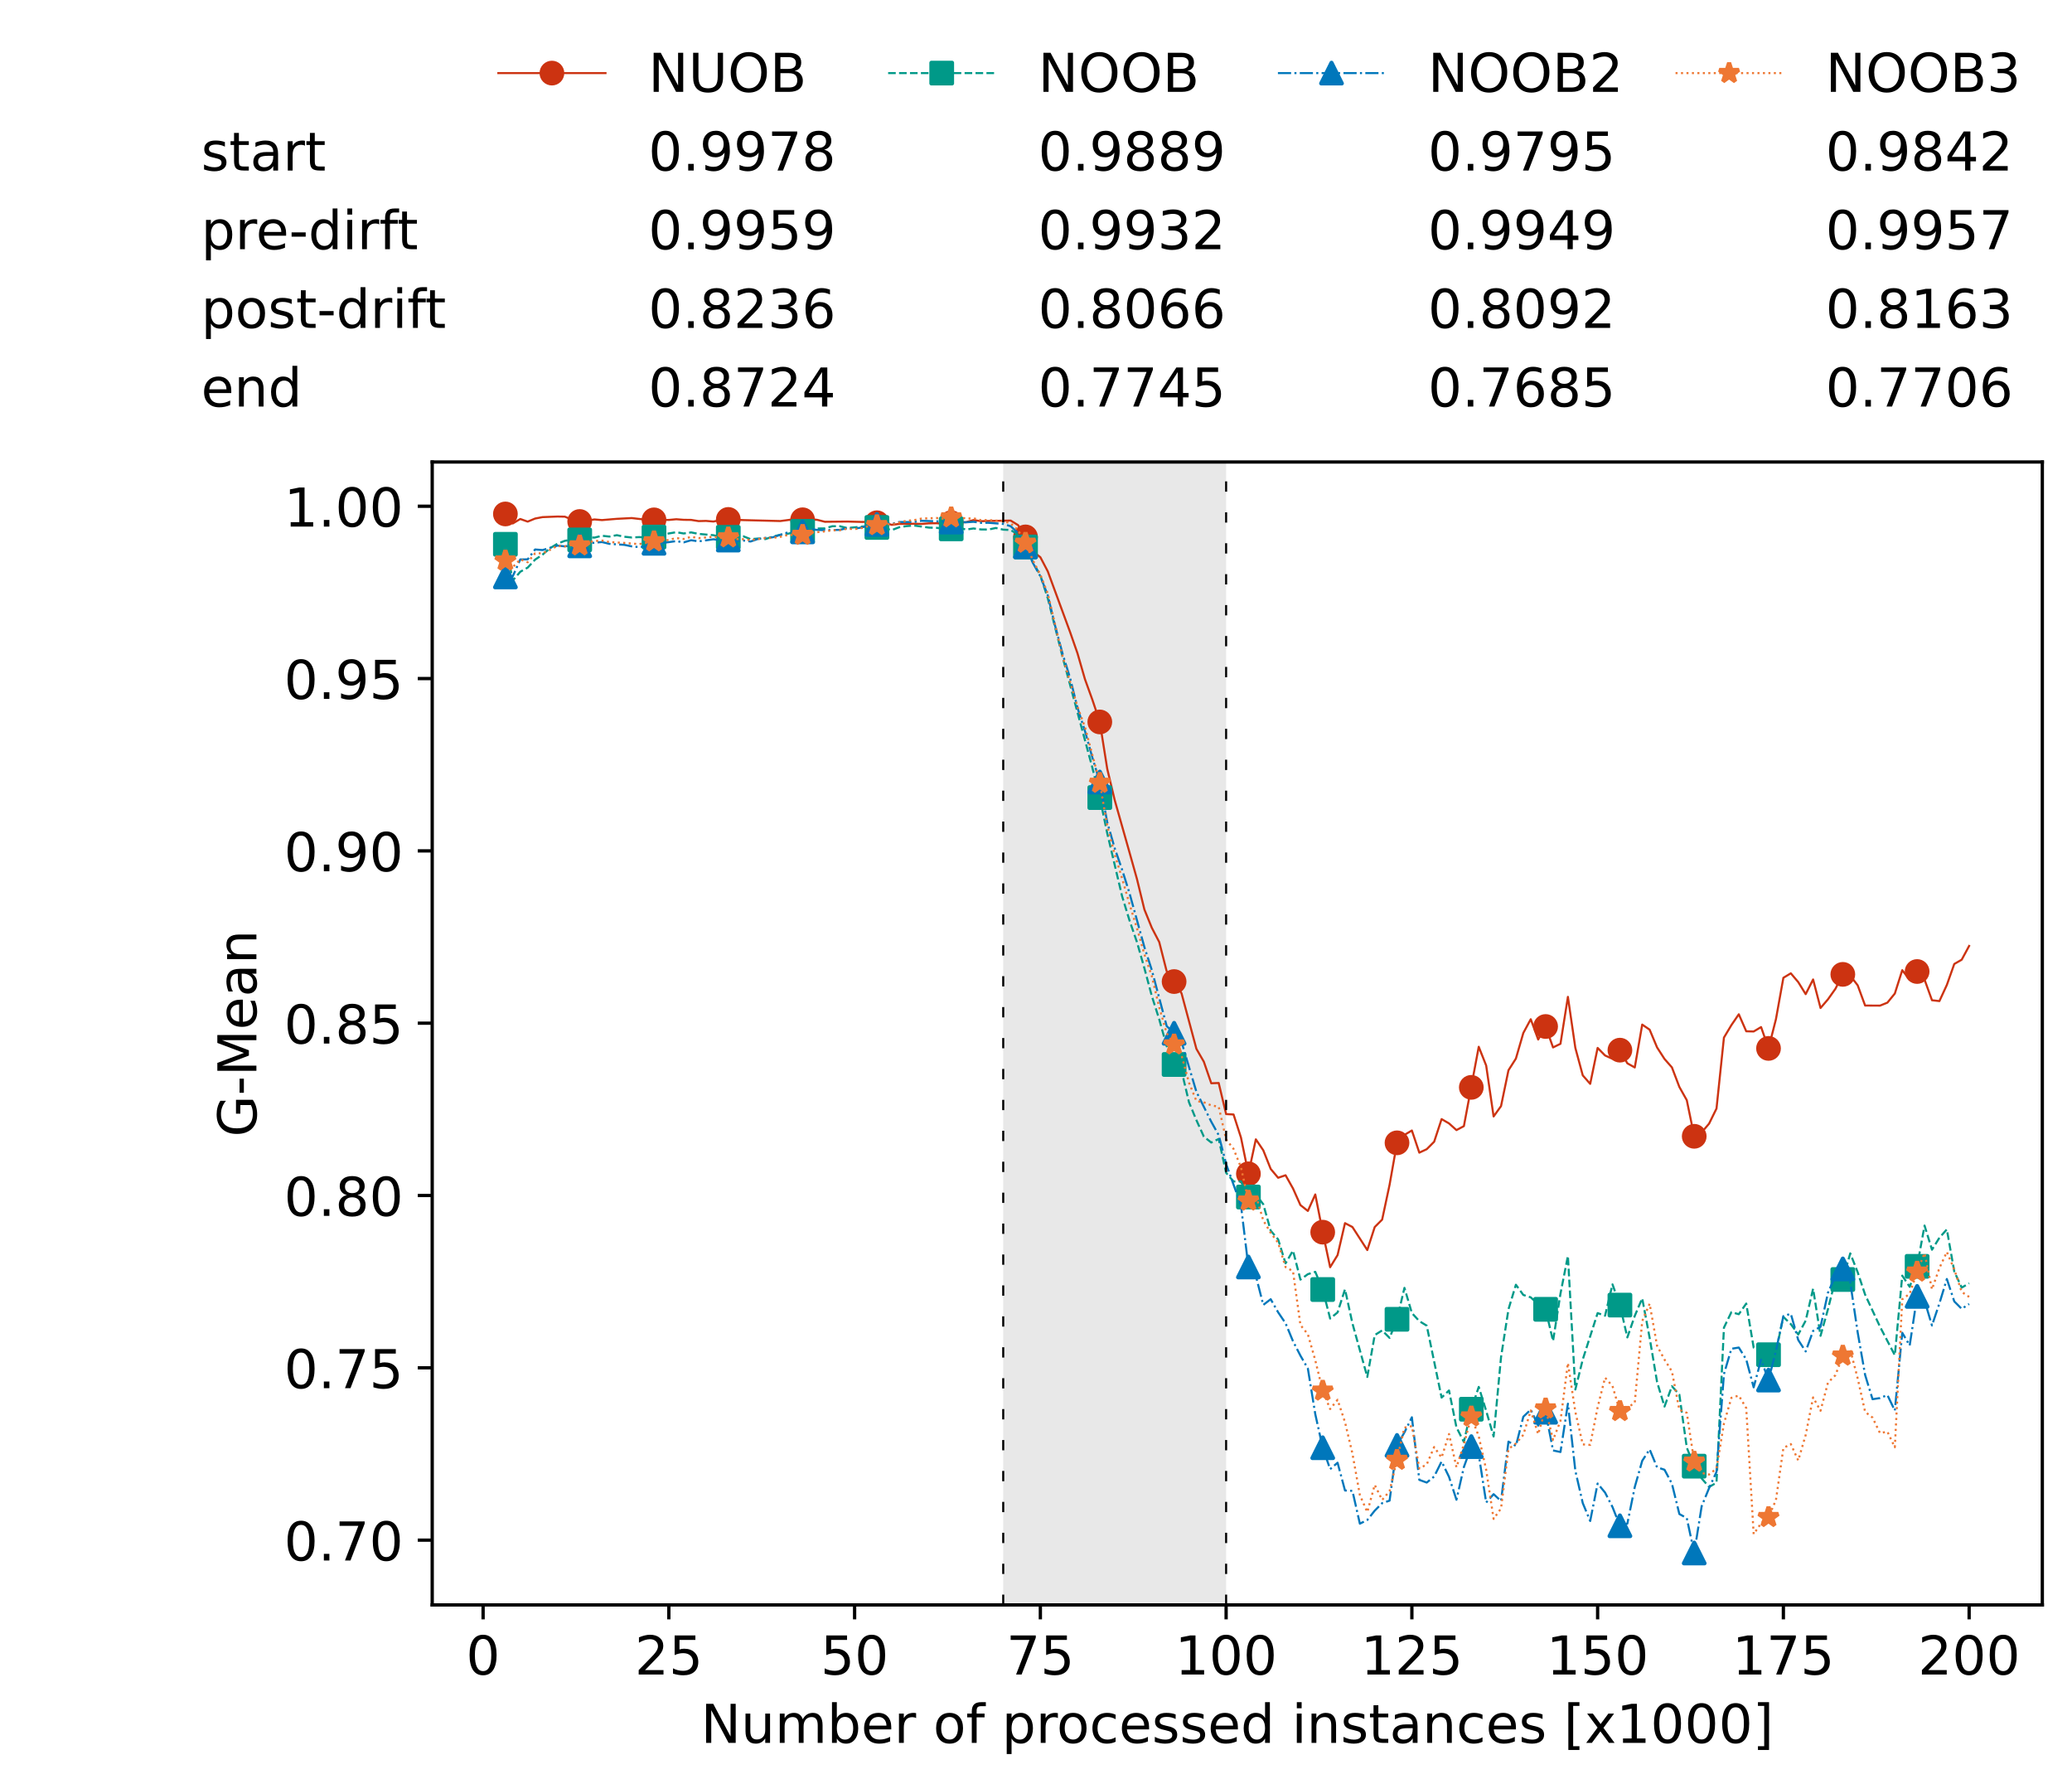 <?xml version="1.0" encoding="utf-8" standalone="no"?>
<!DOCTYPE svg PUBLIC "-//W3C//DTD SVG 1.1//EN"
  "http://www.w3.org/Graphics/SVG/1.1/DTD/svg11.dtd">
<!-- Created with matplotlib (https://matplotlib.org/) -->
<svg height="432.615pt" version="1.1" viewBox="0 0 502.65 432.615" width="502.65pt" xmlns="http://www.w3.org/2000/svg" xmlns:xlink="http://www.w3.org/1999/xlink">
 <defs>
  <style type="text/css">*{stroke-linecap:butt;stroke-linejoin:round;}</style>
 </defs>
 <g id="figure_1">
  <g id="patch_1">
   <path d="M 0 432.615 
L 502.65 432.615 
L 502.65 0 
L 0 0 
z
" style="fill:#ffffff;"/>
  </g>
  <g id="axes_1">
   <g id="patch_2">
    <path d="M 104.85 389.252 
L 495.45 389.252 
L 495.45 112.052 
L 104.85 112.052 
z
" style="fill:#ffffff;"/>
   </g>
   <g id="patch_3">
    <path clip-path="url(#pba06455faa)" d="M 297.446 389.252 
L 297.446 112.052 
L 243.372 112.052 
L 243.372 389.252 
z
" style="fill:#d3d3d3;opacity:0.5;"/>
   </g>
   <g id="matplotlib.axis_1">
    <g id="xtick_1">
     <g id="line2d_1">
      <defs>
       <path d="M 0 0 
L 0 3.5 
" id="me138d7c95b" style="stroke:#000000;stroke-width:0.8;"/>
      </defs>
      <g>
       <use style="stroke:#000000;stroke-width:0.8;" x="117.197" xlink:href="#me138d7c95b" y="389.252"/>
      </g>
     </g>
     <g id="text_1">
      <!-- 0 -->
      <g transform="translate(113.061 406.13)scale(0.13 -0.13)">
       <defs>
        <path d="M 31.781 66.406 
Q 24.172 66.406 20.328 58.906 
Q 16.5 51.422 16.5 36.375 
Q 16.5 21.391 20.328 13.891 
Q 24.172 6.391 31.781 6.391 
Q 39.453 6.391 43.281 13.891 
Q 47.125 21.391 47.125 36.375 
Q 47.125 51.422 43.281 58.906 
Q 39.453 66.406 31.781 66.406 
z
M 31.781 74.219 
Q 44.047 74.219 50.516 64.516 
Q 56.984 54.828 56.984 36.375 
Q 56.984 17.969 50.516 8.266 
Q 44.047 -1.422 31.781 -1.422 
Q 19.531 -1.422 13.062 8.266 
Q 6.594 17.969 6.594 36.375 
Q 6.594 54.828 13.062 64.516 
Q 19.531 74.219 31.781 74.219 
z
" id="DejaVuSans-48"/>
       </defs>
       <use xlink:href="#DejaVuSans-48"/>
      </g>
     </g>
    </g>
    <g id="xtick_2">
     <g id="line2d_2">
      <g>
       <use style="stroke:#000000;stroke-width:0.8;" x="162.259" xlink:href="#me138d7c95b" y="389.252"/>
      </g>
     </g>
     <g id="text_2">
      <!-- 25 -->
      <g transform="translate(153.988 406.13)scale(0.13 -0.13)">
       <defs>
        <path d="M 19.188 8.297 
L 53.609 8.297 
L 53.609 0 
L 7.328 0 
L 7.328 8.297 
Q 12.938 14.109 22.625 23.891 
Q 32.328 33.688 34.812 36.531 
Q 39.547 41.844 41.422 45.531 
Q 43.312 49.219 43.312 52.781 
Q 43.312 58.594 39.234 62.25 
Q 35.156 65.922 28.609 65.922 
Q 23.969 65.922 18.812 64.312 
Q 13.672 62.703 7.812 59.422 
L 7.812 69.391 
Q 13.766 71.781 18.938 73 
Q 24.125 74.219 28.422 74.219 
Q 39.75 74.219 46.484 68.547 
Q 53.219 62.891 53.219 53.422 
Q 53.219 48.922 51.531 44.891 
Q 49.859 40.875 45.406 35.406 
Q 44.188 33.984 37.641 27.219 
Q 31.109 20.453 19.188 8.297 
z
" id="DejaVuSans-50"/>
        <path d="M 10.797 72.906 
L 49.516 72.906 
L 49.516 64.594 
L 19.828 64.594 
L 19.828 46.734 
Q 21.969 47.469 24.109 47.828 
Q 26.266 48.188 28.422 48.188 
Q 40.625 48.188 47.75 41.5 
Q 54.891 34.812 54.891 23.391 
Q 54.891 11.625 47.562 5.094 
Q 40.234 -1.422 26.906 -1.422 
Q 22.312 -1.422 17.547 -0.641 
Q 12.797 0.141 7.719 1.703 
L 7.719 11.625 
Q 12.109 9.234 16.797 8.062 
Q 21.484 6.891 26.703 6.891 
Q 35.156 6.891 40.078 11.328 
Q 45.016 15.766 45.016 23.391 
Q 45.016 31 40.078 35.438 
Q 35.156 39.891 26.703 39.891 
Q 22.75 39.891 18.812 39.016 
Q 14.891 38.141 10.797 36.281 
z
" id="DejaVuSans-53"/>
       </defs>
       <use xlink:href="#DejaVuSans-50"/>
       <use x="63.623" xlink:href="#DejaVuSans-53"/>
      </g>
     </g>
    </g>
    <g id="xtick_3">
     <g id="line2d_3">
      <g>
       <use style="stroke:#000000;stroke-width:0.8;" x="207.322" xlink:href="#me138d7c95b" y="389.252"/>
      </g>
     </g>
     <g id="text_3">
      <!-- 50 -->
      <g transform="translate(199.05 406.13)scale(0.13 -0.13)">
       <use xlink:href="#DejaVuSans-53"/>
       <use x="63.623" xlink:href="#DejaVuSans-48"/>
      </g>
     </g>
    </g>
    <g id="xtick_4">
     <g id="line2d_4">
      <g>
       <use style="stroke:#000000;stroke-width:0.8;" x="252.384" xlink:href="#me138d7c95b" y="389.252"/>
      </g>
     </g>
     <g id="text_4">
      <!-- 75 -->
      <g transform="translate(244.113 406.13)scale(0.13 -0.13)">
       <defs>
        <path d="M 8.203 72.906 
L 55.078 72.906 
L 55.078 68.703 
L 28.609 0 
L 18.312 0 
L 43.219 64.594 
L 8.203 64.594 
z
" id="DejaVuSans-55"/>
       </defs>
       <use xlink:href="#DejaVuSans-55"/>
       <use x="63.623" xlink:href="#DejaVuSans-53"/>
      </g>
     </g>
    </g>
    <g id="xtick_5">
     <g id="line2d_5">
      <g>
       <use style="stroke:#000000;stroke-width:0.8;" x="297.446" xlink:href="#me138d7c95b" y="389.252"/>
      </g>
     </g>
     <g id="text_5">
      <!-- 100 -->
      <g transform="translate(285.039 406.13)scale(0.13 -0.13)">
       <defs>
        <path d="M 12.406 8.297 
L 28.516 8.297 
L 28.516 63.922 
L 10.984 60.406 
L 10.984 69.391 
L 28.422 72.906 
L 38.281 72.906 
L 38.281 8.297 
L 54.391 8.297 
L 54.391 0 
L 12.406 0 
z
" id="DejaVuSans-49"/>
       </defs>
       <use xlink:href="#DejaVuSans-49"/>
       <use x="63.623" xlink:href="#DejaVuSans-48"/>
       <use x="127.246" xlink:href="#DejaVuSans-48"/>
      </g>
     </g>
    </g>
    <g id="xtick_6">
     <g id="line2d_6">
      <g>
       <use style="stroke:#000000;stroke-width:0.8;" x="342.509" xlink:href="#me138d7c95b" y="389.252"/>
      </g>
     </g>
     <g id="text_6">
      <!-- 125 -->
      <g transform="translate(330.102 406.13)scale(0.13 -0.13)">
       <use xlink:href="#DejaVuSans-49"/>
       <use x="63.623" xlink:href="#DejaVuSans-50"/>
       <use x="127.246" xlink:href="#DejaVuSans-53"/>
      </g>
     </g>
    </g>
    <g id="xtick_7">
     <g id="line2d_7">
      <g>
       <use style="stroke:#000000;stroke-width:0.8;" x="387.571" xlink:href="#me138d7c95b" y="389.252"/>
      </g>
     </g>
     <g id="text_7">
      <!-- 150 -->
      <g transform="translate(375.164 406.13)scale(0.13 -0.13)">
       <use xlink:href="#DejaVuSans-49"/>
       <use x="63.623" xlink:href="#DejaVuSans-53"/>
       <use x="127.246" xlink:href="#DejaVuSans-48"/>
      </g>
     </g>
    </g>
    <g id="xtick_8">
     <g id="line2d_8">
      <g>
       <use style="stroke:#000000;stroke-width:0.8;" x="432.633" xlink:href="#me138d7c95b" y="389.252"/>
      </g>
     </g>
     <g id="text_8">
      <!-- 175 -->
      <g transform="translate(420.226 406.13)scale(0.13 -0.13)">
       <use xlink:href="#DejaVuSans-49"/>
       <use x="63.623" xlink:href="#DejaVuSans-55"/>
       <use x="127.246" xlink:href="#DejaVuSans-53"/>
      </g>
     </g>
    </g>
    <g id="xtick_9">
     <g id="line2d_9">
      <g>
       <use style="stroke:#000000;stroke-width:0.8;" x="477.695" xlink:href="#me138d7c95b" y="389.252"/>
      </g>
     </g>
     <g id="text_9">
      <!-- 200 -->
      <g transform="translate(465.289 406.13)scale(0.13 -0.13)">
       <use xlink:href="#DejaVuSans-50"/>
       <use x="63.623" xlink:href="#DejaVuSans-48"/>
       <use x="127.246" xlink:href="#DejaVuSans-48"/>
      </g>
     </g>
    </g>
    <g id="text_10">
     <!-- Number of processed instances [x1000] -->
     <g transform="translate(170.025 422.711)scale(0.13 -0.13)">
      <defs>
       <path d="M 9.812 72.906 
L 23.094 72.906 
L 55.422 11.922 
L 55.422 72.906 
L 64.984 72.906 
L 64.984 0 
L 51.703 0 
L 19.391 60.984 
L 19.391 0 
L 9.812 0 
z
" id="DejaVuSans-78"/>
       <path d="M 8.5 21.578 
L 8.5 54.688 
L 17.484 54.688 
L 17.484 21.922 
Q 17.484 14.156 20.5 10.266 
Q 23.531 6.391 29.594 6.391 
Q 36.859 6.391 41.078 11.031 
Q 45.312 15.672 45.312 23.688 
L 45.312 54.688 
L 54.297 54.688 
L 54.297 0 
L 45.312 0 
L 45.312 8.406 
Q 42.047 3.422 37.719 1 
Q 33.406 -1.422 27.688 -1.422 
Q 18.266 -1.422 13.375 4.438 
Q 8.5 10.297 8.5 21.578 
z
M 31.109 56 
z
" id="DejaVuSans-117"/>
       <path d="M 52 44.188 
Q 55.375 50.25 60.062 53.125 
Q 64.75 56 71.094 56 
Q 79.641 56 84.281 50.016 
Q 88.922 44.047 88.922 33.016 
L 88.922 0 
L 79.891 0 
L 79.891 32.719 
Q 79.891 40.578 77.094 44.375 
Q 74.312 48.188 68.609 48.188 
Q 61.625 48.188 57.562 43.547 
Q 53.516 38.922 53.516 30.906 
L 53.516 0 
L 44.484 0 
L 44.484 32.719 
Q 44.484 40.625 41.703 44.406 
Q 38.922 48.188 33.109 48.188 
Q 26.219 48.188 22.156 43.531 
Q 18.109 38.875 18.109 30.906 
L 18.109 0 
L 9.078 0 
L 9.078 54.688 
L 18.109 54.688 
L 18.109 46.188 
Q 21.188 51.219 25.484 53.609 
Q 29.781 56 35.688 56 
Q 41.656 56 45.828 52.969 
Q 50 49.953 52 44.188 
z
" id="DejaVuSans-109"/>
       <path d="M 48.688 27.297 
Q 48.688 37.203 44.609 42.844 
Q 40.531 48.484 33.406 48.484 
Q 26.266 48.484 22.188 42.844 
Q 18.109 37.203 18.109 27.297 
Q 18.109 17.391 22.188 11.75 
Q 26.266 6.109 33.406 6.109 
Q 40.531 6.109 44.609 11.75 
Q 48.688 17.391 48.688 27.297 
z
M 18.109 46.391 
Q 20.953 51.266 25.266 53.625 
Q 29.594 56 35.594 56 
Q 45.562 56 51.781 48.094 
Q 58.016 40.188 58.016 27.297 
Q 58.016 14.406 51.781 6.484 
Q 45.562 -1.422 35.594 -1.422 
Q 29.594 -1.422 25.266 0.953 
Q 20.953 3.328 18.109 8.203 
L 18.109 0 
L 9.078 0 
L 9.078 75.984 
L 18.109 75.984 
z
" id="DejaVuSans-98"/>
       <path d="M 56.203 29.594 
L 56.203 25.203 
L 14.891 25.203 
Q 15.484 15.922 20.484 11.062 
Q 25.484 6.203 34.422 6.203 
Q 39.594 6.203 44.453 7.469 
Q 49.312 8.734 54.109 11.281 
L 54.109 2.781 
Q 49.266 0.734 44.188 -0.344 
Q 39.109 -1.422 33.891 -1.422 
Q 20.797 -1.422 13.156 6.188 
Q 5.516 13.812 5.516 26.812 
Q 5.516 40.234 12.766 48.109 
Q 20.016 56 32.328 56 
Q 43.359 56 49.781 48.891 
Q 56.203 41.797 56.203 29.594 
z
M 47.219 32.234 
Q 47.125 39.594 43.094 43.984 
Q 39.062 48.391 32.422 48.391 
Q 24.906 48.391 20.391 44.141 
Q 15.875 39.891 15.188 32.172 
z
" id="DejaVuSans-101"/>
       <path d="M 41.109 46.297 
Q 39.594 47.172 37.812 47.578 
Q 36.031 48 33.891 48 
Q 26.266 48 22.188 43.047 
Q 18.109 38.094 18.109 28.812 
L 18.109 0 
L 9.078 0 
L 9.078 54.688 
L 18.109 54.688 
L 18.109 46.188 
Q 20.953 51.172 25.484 53.578 
Q 30.031 56 36.531 56 
Q 37.453 56 38.578 55.875 
Q 39.703 55.766 41.062 55.516 
z
" id="DejaVuSans-114"/>
       <path id="DejaVuSans-32"/>
       <path d="M 30.609 48.391 
Q 23.391 48.391 19.188 42.75 
Q 14.984 37.109 14.984 27.297 
Q 14.984 17.484 19.156 11.844 
Q 23.344 6.203 30.609 6.203 
Q 37.797 6.203 41.984 11.859 
Q 46.188 17.531 46.188 27.297 
Q 46.188 37.016 41.984 42.703 
Q 37.797 48.391 30.609 48.391 
z
M 30.609 56 
Q 42.328 56 49.016 48.375 
Q 55.719 40.766 55.719 27.297 
Q 55.719 13.875 49.016 6.219 
Q 42.328 -1.422 30.609 -1.422 
Q 18.844 -1.422 12.172 6.219 
Q 5.516 13.875 5.516 27.297 
Q 5.516 40.766 12.172 48.375 
Q 18.844 56 30.609 56 
z
" id="DejaVuSans-111"/>
       <path d="M 37.109 75.984 
L 37.109 68.5 
L 28.516 68.5 
Q 23.688 68.5 21.797 66.547 
Q 19.922 64.594 19.922 59.516 
L 19.922 54.688 
L 34.719 54.688 
L 34.719 47.703 
L 19.922 47.703 
L 19.922 0 
L 10.891 0 
L 10.891 47.703 
L 2.297 47.703 
L 2.297 54.688 
L 10.891 54.688 
L 10.891 58.5 
Q 10.891 67.625 15.141 71.797 
Q 19.391 75.984 28.609 75.984 
z
" id="DejaVuSans-102"/>
       <path d="M 18.109 8.203 
L 18.109 -20.797 
L 9.078 -20.797 
L 9.078 54.688 
L 18.109 54.688 
L 18.109 46.391 
Q 20.953 51.266 25.266 53.625 
Q 29.594 56 35.594 56 
Q 45.562 56 51.781 48.094 
Q 58.016 40.188 58.016 27.297 
Q 58.016 14.406 51.781 6.484 
Q 45.562 -1.422 35.594 -1.422 
Q 29.594 -1.422 25.266 0.953 
Q 20.953 3.328 18.109 8.203 
z
M 48.688 27.297 
Q 48.688 37.203 44.609 42.844 
Q 40.531 48.484 33.406 48.484 
Q 26.266 48.484 22.188 42.844 
Q 18.109 37.203 18.109 27.297 
Q 18.109 17.391 22.188 11.75 
Q 26.266 6.109 33.406 6.109 
Q 40.531 6.109 44.609 11.75 
Q 48.688 17.391 48.688 27.297 
z
" id="DejaVuSans-112"/>
       <path d="M 48.781 52.594 
L 48.781 44.188 
Q 44.969 46.297 41.141 47.344 
Q 37.312 48.391 33.406 48.391 
Q 24.656 48.391 19.812 42.844 
Q 14.984 37.312 14.984 27.297 
Q 14.984 17.281 19.812 11.734 
Q 24.656 6.203 33.406 6.203 
Q 37.312 6.203 41.141 7.25 
Q 44.969 8.297 48.781 10.406 
L 48.781 2.094 
Q 45.016 0.344 40.984 -0.531 
Q 36.969 -1.422 32.422 -1.422 
Q 20.062 -1.422 12.781 6.344 
Q 5.516 14.109 5.516 27.297 
Q 5.516 40.672 12.859 48.328 
Q 20.219 56 33.016 56 
Q 37.156 56 41.109 55.141 
Q 45.062 54.297 48.781 52.594 
z
" id="DejaVuSans-99"/>
       <path d="M 44.281 53.078 
L 44.281 44.578 
Q 40.484 46.531 36.375 47.5 
Q 32.281 48.484 27.875 48.484 
Q 21.188 48.484 17.844 46.438 
Q 14.5 44.391 14.5 40.281 
Q 14.5 37.156 16.891 35.375 
Q 19.281 33.594 26.516 31.984 
L 29.594 31.297 
Q 39.156 29.25 43.188 25.516 
Q 47.219 21.781 47.219 15.094 
Q 47.219 7.469 41.188 3.016 
Q 35.156 -1.422 24.609 -1.422 
Q 20.219 -1.422 15.453 -0.562 
Q 10.688 0.297 5.422 2 
L 5.422 11.281 
Q 10.406 8.688 15.234 7.391 
Q 20.062 6.109 24.812 6.109 
Q 31.156 6.109 34.562 8.281 
Q 37.984 10.453 37.984 14.406 
Q 37.984 18.062 35.516 20.016 
Q 33.062 21.969 24.703 23.781 
L 21.578 24.516 
Q 13.234 26.266 9.516 29.906 
Q 5.812 33.547 5.812 39.891 
Q 5.812 47.609 11.281 51.797 
Q 16.75 56 26.812 56 
Q 31.781 56 36.172 55.266 
Q 40.578 54.547 44.281 53.078 
z
" id="DejaVuSans-115"/>
       <path d="M 45.406 46.391 
L 45.406 75.984 
L 54.391 75.984 
L 54.391 0 
L 45.406 0 
L 45.406 8.203 
Q 42.578 3.328 38.25 0.953 
Q 33.938 -1.422 27.875 -1.422 
Q 17.969 -1.422 11.734 6.484 
Q 5.516 14.406 5.516 27.297 
Q 5.516 40.188 11.734 48.094 
Q 17.969 56 27.875 56 
Q 33.938 56 38.25 53.625 
Q 42.578 51.266 45.406 46.391 
z
M 14.797 27.297 
Q 14.797 17.391 18.875 11.75 
Q 22.953 6.109 30.078 6.109 
Q 37.203 6.109 41.297 11.75 
Q 45.406 17.391 45.406 27.297 
Q 45.406 37.203 41.297 42.844 
Q 37.203 48.484 30.078 48.484 
Q 22.953 48.484 18.875 42.844 
Q 14.797 37.203 14.797 27.297 
z
" id="DejaVuSans-100"/>
       <path d="M 9.422 54.688 
L 18.406 54.688 
L 18.406 0 
L 9.422 0 
z
M 9.422 75.984 
L 18.406 75.984 
L 18.406 64.594 
L 9.422 64.594 
z
" id="DejaVuSans-105"/>
       <path d="M 54.891 33.016 
L 54.891 0 
L 45.906 0 
L 45.906 32.719 
Q 45.906 40.484 42.875 44.328 
Q 39.844 48.188 33.797 48.188 
Q 26.516 48.188 22.312 43.547 
Q 18.109 38.922 18.109 30.906 
L 18.109 0 
L 9.078 0 
L 9.078 54.688 
L 18.109 54.688 
L 18.109 46.188 
Q 21.344 51.125 25.703 53.562 
Q 30.078 56 35.797 56 
Q 45.219 56 50.047 50.172 
Q 54.891 44.344 54.891 33.016 
z
" id="DejaVuSans-110"/>
       <path d="M 18.312 70.219 
L 18.312 54.688 
L 36.812 54.688 
L 36.812 47.703 
L 18.312 47.703 
L 18.312 18.016 
Q 18.312 11.328 20.141 9.422 
Q 21.969 7.516 27.594 7.516 
L 36.812 7.516 
L 36.812 0 
L 27.594 0 
Q 17.188 0 13.234 3.875 
Q 9.281 7.766 9.281 18.016 
L 9.281 47.703 
L 2.688 47.703 
L 2.688 54.688 
L 9.281 54.688 
L 9.281 70.219 
z
" id="DejaVuSans-116"/>
       <path d="M 34.281 27.484 
Q 23.391 27.484 19.188 25 
Q 14.984 22.516 14.984 16.5 
Q 14.984 11.719 18.141 8.906 
Q 21.297 6.109 26.703 6.109 
Q 34.188 6.109 38.703 11.406 
Q 43.219 16.703 43.219 25.484 
L 43.219 27.484 
z
M 52.203 31.203 
L 52.203 0 
L 43.219 0 
L 43.219 8.297 
Q 40.141 3.328 35.547 0.953 
Q 30.953 -1.422 24.312 -1.422 
Q 15.922 -1.422 10.953 3.297 
Q 6 8.016 6 15.922 
Q 6 25.141 12.172 29.828 
Q 18.359 34.516 30.609 34.516 
L 43.219 34.516 
L 43.219 35.406 
Q 43.219 41.609 39.141 45 
Q 35.062 48.391 27.688 48.391 
Q 23 48.391 18.547 47.266 
Q 14.109 46.141 10.016 43.891 
L 10.016 52.203 
Q 14.938 54.109 19.578 55.047 
Q 24.219 56 28.609 56 
Q 40.484 56 46.344 49.844 
Q 52.203 43.703 52.203 31.203 
z
" id="DejaVuSans-97"/>
       <path d="M 8.594 75.984 
L 29.297 75.984 
L 29.297 69 
L 17.578 69 
L 17.578 -6.203 
L 29.297 -6.203 
L 29.297 -13.188 
L 8.594 -13.188 
z
" id="DejaVuSans-91"/>
       <path d="M 54.891 54.688 
L 35.109 28.078 
L 55.906 0 
L 45.312 0 
L 29.391 21.484 
L 13.484 0 
L 2.875 0 
L 24.125 28.609 
L 4.688 54.688 
L 15.281 54.688 
L 29.781 35.203 
L 44.281 54.688 
z
" id="DejaVuSans-120"/>
       <path d="M 30.422 75.984 
L 30.422 -13.188 
L 9.719 -13.188 
L 9.719 -6.203 
L 21.391 -6.203 
L 21.391 69 
L 9.719 69 
L 9.719 75.984 
z
" id="DejaVuSans-93"/>
      </defs>
      <use xlink:href="#DejaVuSans-78"/>
      <use x="74.805" xlink:href="#DejaVuSans-117"/>
      <use x="138.184" xlink:href="#DejaVuSans-109"/>
      <use x="235.596" xlink:href="#DejaVuSans-98"/>
      <use x="299.072" xlink:href="#DejaVuSans-101"/>
      <use x="360.596" xlink:href="#DejaVuSans-114"/>
      <use x="401.709" xlink:href="#DejaVuSans-32"/>
      <use x="433.496" xlink:href="#DejaVuSans-111"/>
      <use x="494.678" xlink:href="#DejaVuSans-102"/>
      <use x="529.883" xlink:href="#DejaVuSans-32"/>
      <use x="561.67" xlink:href="#DejaVuSans-112"/>
      <use x="625.146" xlink:href="#DejaVuSans-114"/>
      <use x="664.01" xlink:href="#DejaVuSans-111"/>
      <use x="725.191" xlink:href="#DejaVuSans-99"/>
      <use x="780.172" xlink:href="#DejaVuSans-101"/>
      <use x="841.695" xlink:href="#DejaVuSans-115"/>
      <use x="893.795" xlink:href="#DejaVuSans-115"/>
      <use x="945.895" xlink:href="#DejaVuSans-101"/>
      <use x="1007.418" xlink:href="#DejaVuSans-100"/>
      <use x="1070.895" xlink:href="#DejaVuSans-32"/>
      <use x="1102.682" xlink:href="#DejaVuSans-105"/>
      <use x="1130.465" xlink:href="#DejaVuSans-110"/>
      <use x="1193.844" xlink:href="#DejaVuSans-115"/>
      <use x="1245.943" xlink:href="#DejaVuSans-116"/>
      <use x="1285.152" xlink:href="#DejaVuSans-97"/>
      <use x="1346.432" xlink:href="#DejaVuSans-110"/>
      <use x="1409.811" xlink:href="#DejaVuSans-99"/>
      <use x="1464.791" xlink:href="#DejaVuSans-101"/>
      <use x="1526.314" xlink:href="#DejaVuSans-115"/>
      <use x="1578.414" xlink:href="#DejaVuSans-32"/>
      <use x="1610.201" xlink:href="#DejaVuSans-91"/>
      <use x="1649.215" xlink:href="#DejaVuSans-120"/>
      <use x="1708.395" xlink:href="#DejaVuSans-49"/>
      <use x="1772.018" xlink:href="#DejaVuSans-48"/>
      <use x="1835.641" xlink:href="#DejaVuSans-48"/>
      <use x="1899.264" xlink:href="#DejaVuSans-48"/>
      <use x="1962.887" xlink:href="#DejaVuSans-93"/>
     </g>
    </g>
   </g>
   <g id="matplotlib.axis_2">
    <g id="ytick_1">
     <g id="line2d_10">
      <defs>
       <path d="M 0 0 
L -3.5 0 
" id="m14e6684caa" style="stroke:#000000;stroke-width:0.8;"/>
      </defs>
      <g>
       <use style="stroke:#000000;stroke-width:0.8;" x="104.85" xlink:href="#m14e6684caa" y="373.536"/>
      </g>
     </g>
     <g id="text_11">
      <!-- 0.70 -->
      <g transform="translate(68.905 378.475)scale(0.13 -0.13)">
       <defs>
        <path d="M 10.688 12.406 
L 21 12.406 
L 21 0 
L 10.688 0 
z
" id="DejaVuSans-46"/>
       </defs>
       <use xlink:href="#DejaVuSans-48"/>
       <use x="63.623" xlink:href="#DejaVuSans-46"/>
       <use x="95.41" xlink:href="#DejaVuSans-55"/>
       <use x="159.033" xlink:href="#DejaVuSans-48"/>
      </g>
     </g>
    </g>
    <g id="ytick_2">
     <g id="line2d_11">
      <g>
       <use style="stroke:#000000;stroke-width:0.8;" x="104.85" xlink:href="#m14e6684caa" y="331.743"/>
      </g>
     </g>
     <g id="text_12">
      <!-- 0.75 -->
      <g transform="translate(68.905 336.682)scale(0.13 -0.13)">
       <use xlink:href="#DejaVuSans-48"/>
       <use x="63.623" xlink:href="#DejaVuSans-46"/>
       <use x="95.41" xlink:href="#DejaVuSans-55"/>
       <use x="159.033" xlink:href="#DejaVuSans-53"/>
      </g>
     </g>
    </g>
    <g id="ytick_3">
     <g id="line2d_12">
      <g>
       <use style="stroke:#000000;stroke-width:0.8;" x="104.85" xlink:href="#m14e6684caa" y="289.95"/>
      </g>
     </g>
     <g id="text_13">
      <!-- 0.80 -->
      <g transform="translate(68.905 294.889)scale(0.13 -0.13)">
       <defs>
        <path d="M 31.781 34.625 
Q 24.75 34.625 20.719 30.859 
Q 16.703 27.094 16.703 20.516 
Q 16.703 13.922 20.719 10.156 
Q 24.75 6.391 31.781 6.391 
Q 38.812 6.391 42.859 10.172 
Q 46.922 13.969 46.922 20.516 
Q 46.922 27.094 42.891 30.859 
Q 38.875 34.625 31.781 34.625 
z
M 21.922 38.812 
Q 15.578 40.375 12.031 44.719 
Q 8.5 49.078 8.5 55.328 
Q 8.5 64.062 14.719 69.141 
Q 20.953 74.219 31.781 74.219 
Q 42.672 74.219 48.875 69.141 
Q 55.078 64.062 55.078 55.328 
Q 55.078 49.078 51.531 44.719 
Q 48 40.375 41.703 38.812 
Q 48.828 37.156 52.797 32.312 
Q 56.781 27.484 56.781 20.516 
Q 56.781 9.906 50.312 4.234 
Q 43.844 -1.422 31.781 -1.422 
Q 19.734 -1.422 13.25 4.234 
Q 6.781 9.906 6.781 20.516 
Q 6.781 27.484 10.781 32.312 
Q 14.797 37.156 21.922 38.812 
z
M 18.312 54.391 
Q 18.312 48.734 21.844 45.562 
Q 25.391 42.391 31.781 42.391 
Q 38.141 42.391 41.719 45.562 
Q 45.312 48.734 45.312 54.391 
Q 45.312 60.062 41.719 63.234 
Q 38.141 66.406 31.781 66.406 
Q 25.391 66.406 21.844 63.234 
Q 18.312 60.062 18.312 54.391 
z
" id="DejaVuSans-56"/>
       </defs>
       <use xlink:href="#DejaVuSans-48"/>
       <use x="63.623" xlink:href="#DejaVuSans-46"/>
       <use x="95.41" xlink:href="#DejaVuSans-56"/>
       <use x="159.033" xlink:href="#DejaVuSans-48"/>
      </g>
     </g>
    </g>
    <g id="ytick_4">
     <g id="line2d_13">
      <g>
       <use style="stroke:#000000;stroke-width:0.8;" x="104.85" xlink:href="#m14e6684caa" y="248.157"/>
      </g>
     </g>
     <g id="text_14">
      <!-- 0.85 -->
      <g transform="translate(68.905 253.096)scale(0.13 -0.13)">
       <use xlink:href="#DejaVuSans-48"/>
       <use x="63.623" xlink:href="#DejaVuSans-46"/>
       <use x="95.41" xlink:href="#DejaVuSans-56"/>
       <use x="159.033" xlink:href="#DejaVuSans-53"/>
      </g>
     </g>
    </g>
    <g id="ytick_5">
     <g id="line2d_14">
      <g>
       <use style="stroke:#000000;stroke-width:0.8;" x="104.85" xlink:href="#m14e6684caa" y="206.364"/>
      </g>
     </g>
     <g id="text_15">
      <!-- 0.90 -->
      <g transform="translate(68.905 211.303)scale(0.13 -0.13)">
       <defs>
        <path d="M 10.984 1.516 
L 10.984 10.5 
Q 14.703 8.734 18.5 7.812 
Q 22.312 6.891 25.984 6.891 
Q 35.75 6.891 40.891 13.453 
Q 46.047 20.016 46.781 33.406 
Q 43.953 29.203 39.594 26.953 
Q 35.25 24.703 29.984 24.703 
Q 19.047 24.703 12.672 31.312 
Q 6.297 37.938 6.297 49.422 
Q 6.297 60.641 12.938 67.422 
Q 19.578 74.219 30.609 74.219 
Q 43.266 74.219 49.922 64.516 
Q 56.594 54.828 56.594 36.375 
Q 56.594 19.141 48.406 8.859 
Q 40.234 -1.422 26.422 -1.422 
Q 22.703 -1.422 18.891 -0.688 
Q 15.094 0.047 10.984 1.516 
z
M 30.609 32.422 
Q 37.25 32.422 41.125 36.953 
Q 45.016 41.5 45.016 49.422 
Q 45.016 57.281 41.125 61.844 
Q 37.25 66.406 30.609 66.406 
Q 23.969 66.406 20.094 61.844 
Q 16.219 57.281 16.219 49.422 
Q 16.219 41.5 20.094 36.953 
Q 23.969 32.422 30.609 32.422 
z
" id="DejaVuSans-57"/>
       </defs>
       <use xlink:href="#DejaVuSans-48"/>
       <use x="63.623" xlink:href="#DejaVuSans-46"/>
       <use x="95.41" xlink:href="#DejaVuSans-57"/>
       <use x="159.033" xlink:href="#DejaVuSans-48"/>
      </g>
     </g>
    </g>
    <g id="ytick_6">
     <g id="line2d_15">
      <g>
       <use style="stroke:#000000;stroke-width:0.8;" x="104.85" xlink:href="#m14e6684caa" y="164.571"/>
      </g>
     </g>
     <g id="text_16">
      <!-- 0.95 -->
      <g transform="translate(68.905 169.51)scale(0.13 -0.13)">
       <use xlink:href="#DejaVuSans-48"/>
       <use x="63.623" xlink:href="#DejaVuSans-46"/>
       <use x="95.41" xlink:href="#DejaVuSans-57"/>
       <use x="159.033" xlink:href="#DejaVuSans-53"/>
      </g>
     </g>
    </g>
    <g id="ytick_7">
     <g id="line2d_16">
      <g>
       <use style="stroke:#000000;stroke-width:0.8;" x="104.85" xlink:href="#m14e6684caa" y="122.778"/>
      </g>
     </g>
     <g id="text_17">
      <!-- 1.00 -->
      <g transform="translate(68.905 127.717)scale(0.13 -0.13)">
       <use xlink:href="#DejaVuSans-49"/>
       <use x="63.623" xlink:href="#DejaVuSans-46"/>
       <use x="95.41" xlink:href="#DejaVuSans-48"/>
       <use x="159.033" xlink:href="#DejaVuSans-48"/>
      </g>
     </g>
    </g>
    <g id="text_18">
     <!-- G-Mean -->
     <g transform="translate(62.201 275.744)rotate(-90)scale(0.13 -0.13)">
      <defs>
       <path d="M 59.516 10.406 
L 59.516 29.984 
L 43.406 29.984 
L 43.406 38.094 
L 69.281 38.094 
L 69.281 6.781 
Q 63.578 2.734 56.688 0.656 
Q 49.812 -1.422 42 -1.422 
Q 24.906 -1.422 15.25 8.562 
Q 5.609 18.562 5.609 36.375 
Q 5.609 54.25 15.25 64.234 
Q 24.906 74.219 42 74.219 
Q 49.125 74.219 55.547 72.453 
Q 61.969 70.703 67.391 67.281 
L 67.391 56.781 
Q 61.922 61.422 55.766 63.766 
Q 49.609 66.109 42.828 66.109 
Q 29.438 66.109 22.719 58.641 
Q 16.016 51.172 16.016 36.375 
Q 16.016 21.625 22.719 14.156 
Q 29.438 6.688 42.828 6.688 
Q 48.047 6.688 52.141 7.594 
Q 56.25 8.5 59.516 10.406 
z
" id="DejaVuSans-71"/>
       <path d="M 4.891 31.391 
L 31.203 31.391 
L 31.203 23.391 
L 4.891 23.391 
z
" id="DejaVuSans-45"/>
       <path d="M 9.812 72.906 
L 24.516 72.906 
L 43.109 23.297 
L 61.812 72.906 
L 76.516 72.906 
L 76.516 0 
L 66.891 0 
L 66.891 64.016 
L 48.094 14.016 
L 38.188 14.016 
L 19.391 64.016 
L 19.391 0 
L 9.812 0 
z
" id="DejaVuSans-77"/>
      </defs>
      <use xlink:href="#DejaVuSans-71"/>
      <use x="77.49" xlink:href="#DejaVuSans-45"/>
      <use x="113.574" xlink:href="#DejaVuSans-77"/>
      <use x="199.854" xlink:href="#DejaVuSans-101"/>
      <use x="261.377" xlink:href="#DejaVuSans-97"/>
      <use x="322.656" xlink:href="#DejaVuSans-110"/>
     </g>
    </g>
   </g>
   <g id="line2d_17"/>
   <g id="line2d_18"/>
   <g id="line2d_19"/>
   <g id="line2d_20"/>
   <g id="line2d_21"/>
   <g id="line2d_22">
    <path clip-path="url(#pba06455faa)" d="M 122.605 124.652 
L 124.407 126.95 
L 126.21 125.872 
L 128.012 126.51 
L 129.815 125.764 
L 131.617 125.419 
L 135.222 125.28 
L 137.024 125.311 
L 138.827 126.043 
L 140.629 126.478 
L 144.234 125.98 
L 146.037 126.136 
L 149.642 125.833 
L 153.247 125.649 
L 156.852 126.062 
L 162.259 126.098 
L 164.062 125.932 
L 165.864 126.071 
L 167.667 126.094 
L 169.469 126.384 
L 171.272 126.337 
L 173.074 126.489 
L 174.877 126.112 
L 176.679 125.978 
L 180.284 126.14 
L 189.297 126.369 
L 192.902 125.9 
L 194.704 126.065 
L 196.507 125.868 
L 198.309 126.09 
L 200.112 126.549 
L 205.519 126.494 
L 209.124 126.587 
L 210.927 126.566 
L 212.729 126.786 
L 214.532 126.785 
L 216.334 127.288 
L 218.137 127.068 
L 221.742 127.02 
L 223.544 127.067 
L 225.347 126.928 
L 227.149 126.905 
L 228.952 127.014 
L 230.754 126.78 
L 234.359 126.642 
L 236.162 126.138 
L 237.964 126.4 
L 245.174 126.253 
L 246.976 127.356 
L 248.779 130.218 
L 250.581 133.761 
L 252.384 135.146 
L 254.186 138.586 
L 259.594 153.304 
L 261.396 158.47 
L 263.199 164.727 
L 265.001 169.714 
L 266.804 175.097 
L 268.606 186.473 
L 270.409 194.013 
L 274.014 206.761 
L 275.816 213.186 
L 277.619 220.582 
L 279.421 225.023 
L 281.224 228.488 
L 283.026 235.567 
L 284.829 238.062 
L 286.631 240.915 
L 290.236 254.377 
L 292.039 257.5 
L 293.841 262.728 
L 295.644 262.662 
L 297.446 270.203 
L 299.249 270.302 
L 301.051 275.902 
L 302.854 284.693 
L 304.656 276.325 
L 306.459 278.981 
L 308.261 283.506 
L 310.064 285.652 
L 311.866 285.039 
L 313.669 288.244 
L 315.471 292.274 
L 317.274 293.695 
L 319.076 289.695 
L 320.879 298.842 
L 322.681 307.343 
L 324.484 304.405 
L 326.286 296.653 
L 328.089 297.599 
L 331.694 303.183 
L 333.496 297.604 
L 335.299 295.794 
L 337.101 287.35 
L 338.904 277.176 
L 340.706 275.252 
L 342.509 274.183 
L 344.311 279.557 
L 346.114 278.717 
L 347.916 276.906 
L 349.719 271.421 
L 351.521 272.466 
L 353.324 274.086 
L 355.126 273.126 
L 358.731 253.879 
L 360.533 258.43 
L 362.336 270.779 
L 364.138 268.269 
L 365.941 259.578 
L 367.743 256.746 
L 369.546 250.531 
L 371.348 247.201 
L 373.151 252.116 
L 374.953 248.961 
L 376.756 254.037 
L 378.558 253.155 
L 380.361 241.772 
L 382.163 254.142 
L 383.966 260.819 
L 385.768 262.869 
L 387.571 254.155 
L 389.373 255.988 
L 391.176 256.8 
L 392.978 254.7 
L 394.781 257.891 
L 396.583 258.897 
L 398.386 248.496 
L 400.188 249.728 
L 401.991 254.032 
L 403.793 256.829 
L 405.596 258.881 
L 407.398 263.621 
L 409.201 266.835 
L 411.003 275.59 
L 412.806 274.64 
L 414.608 272.526 
L 416.411 268.85 
L 418.213 251.647 
L 420.016 248.634 
L 421.818 245.996 
L 423.621 250.121 
L 425.423 250.171 
L 427.226 249.099 
L 429.028 254.275 
L 430.831 247.175 
L 432.633 237.148 
L 434.436 236.063 
L 436.238 238.19 
L 438.041 241.113 
L 439.843 237.552 
L 441.646 244.473 
L 443.448 242.375 
L 445.251 239.827 
L 447.053 236.317 
L 448.856 236.626 
L 450.658 238.972 
L 452.461 243.877 
L 456.066 243.9 
L 457.868 243.177 
L 459.671 240.964 
L 461.473 235.3 
L 463.276 237.636 
L 465.078 235.626 
L 466.881 237.597 
L 468.683 242.591 
L 470.485 242.797 
L 472.288 238.885 
L 474.09 233.798 
L 475.893 232.759 
L 477.695 229.423 
L 477.695 229.423 
" style="fill:none;stroke:#cc3311;stroke-linecap:square;stroke-width:0.5;"/>
    <defs>
     <path d="M 0 2.5 
C 0.663 2.5 1.299 2.237 1.768 1.768 
C 2.237 1.299 2.5 0.663 2.5 0 
C 2.5 -0.663 2.237 -1.299 1.768 -1.768 
C 1.299 -2.237 0.663 -2.5 0 -2.5 
C -0.663 -2.5 -1.299 -2.237 -1.768 -1.768 
C -2.237 -1.299 -2.5 -0.663 -2.5 0 
C -2.5 0.663 -2.237 1.299 -1.768 1.768 
C -1.299 2.237 -0.663 2.5 0 2.5 
z
" id="mce0a85590f" style="stroke:#cc3311;"/>
    </defs>
    <g clip-path="url(#pba06455faa)">
     <use style="fill:#cc3311;stroke:#cc3311;" x="122.605" xlink:href="#mce0a85590f" y="124.652"/>
     <use style="fill:#cc3311;stroke:#cc3311;" x="140.629" xlink:href="#mce0a85590f" y="126.478"/>
     <use style="fill:#cc3311;stroke:#cc3311;" x="158.654" xlink:href="#mce0a85590f" y="126.084"/>
     <use style="fill:#cc3311;stroke:#cc3311;" x="176.679" xlink:href="#mce0a85590f" y="125.978"/>
     <use style="fill:#cc3311;stroke:#cc3311;" x="194.704" xlink:href="#mce0a85590f" y="126.065"/>
     <use style="fill:#cc3311;stroke:#cc3311;" x="212.729" xlink:href="#mce0a85590f" y="126.786"/>
     <use style="fill:#cc3311;stroke:#cc3311;" x="230.754" xlink:href="#mce0a85590f" y="126.78"/>
     <use style="fill:#cc3311;stroke:#cc3311;" x="248.779" xlink:href="#mce0a85590f" y="130.218"/>
     <use style="fill:#cc3311;stroke:#cc3311;" x="266.804" xlink:href="#mce0a85590f" y="175.097"/>
     <use style="fill:#cc3311;stroke:#cc3311;" x="284.829" xlink:href="#mce0a85590f" y="238.062"/>
     <use style="fill:#cc3311;stroke:#cc3311;" x="302.854" xlink:href="#mce0a85590f" y="284.693"/>
     <use style="fill:#cc3311;stroke:#cc3311;" x="320.879" xlink:href="#mce0a85590f" y="298.842"/>
     <use style="fill:#cc3311;stroke:#cc3311;" x="338.904" xlink:href="#mce0a85590f" y="277.176"/>
     <use style="fill:#cc3311;stroke:#cc3311;" x="356.928" xlink:href="#mce0a85590f" y="263.72"/>
     <use style="fill:#cc3311;stroke:#cc3311;" x="374.953" xlink:href="#mce0a85590f" y="248.961"/>
     <use style="fill:#cc3311;stroke:#cc3311;" x="392.978" xlink:href="#mce0a85590f" y="254.7"/>
     <use style="fill:#cc3311;stroke:#cc3311;" x="411.003" xlink:href="#mce0a85590f" y="275.59"/>
     <use style="fill:#cc3311;stroke:#cc3311;" x="429.028" xlink:href="#mce0a85590f" y="254.275"/>
     <use style="fill:#cc3311;stroke:#cc3311;" x="447.053" xlink:href="#mce0a85590f" y="236.317"/>
     <use style="fill:#cc3311;stroke:#cc3311;" x="465.078" xlink:href="#mce0a85590f" y="235.626"/>
    </g>
   </g>
   <g id="line2d_23"/>
   <g id="line2d_24"/>
   <g id="line2d_25"/>
   <g id="line2d_26"/>
   <g id="line2d_27">
    <path clip-path="url(#pba06455faa)" d="M 122.605 132.018 
L 124.407 140.782 
L 126.21 138.677 
L 128.012 137.662 
L 129.815 135.728 
L 131.617 134.516 
L 133.419 132.97 
L 135.222 131.871 
L 137.024 131.17 
L 138.827 130.868 
L 140.629 130.95 
L 142.432 130.308 
L 144.234 130.385 
L 146.037 129.94 
L 147.839 130.14 
L 149.642 129.797 
L 151.444 130.175 
L 153.247 130.362 
L 155.049 130.267 
L 156.852 130.366 
L 158.654 130.264 
L 160.457 129.683 
L 164.062 129.075 
L 165.864 129.389 
L 167.667 129.128 
L 169.469 129.487 
L 173.074 129.803 
L 174.877 130.277 
L 178.482 130.414 
L 180.284 130.055 
L 182.087 130.765 
L 183.889 130.612 
L 185.692 130.75 
L 187.494 130.125 
L 189.297 129.702 
L 191.099 129.459 
L 192.902 129.009 
L 194.704 128.883 
L 196.507 128.411 
L 198.309 128.179 
L 200.112 128.154 
L 201.914 127.626 
L 203.717 127.626 
L 205.519 128.066 
L 210.927 127.55 
L 212.729 127.922 
L 214.532 128.107 
L 216.334 128.564 
L 218.137 127.878 
L 219.939 127.593 
L 221.742 127.454 
L 225.347 127.964 
L 227.149 128.01 
L 228.952 128.235 
L 230.754 128.268 
L 232.557 127.982 
L 234.359 128.434 
L 236.162 128.17 
L 237.964 128.409 
L 239.767 128.432 
L 241.569 128.054 
L 243.372 128.453 
L 245.174 128.551 
L 246.976 129.638 
L 248.779 132.655 
L 250.581 136.354 
L 252.384 139.552 
L 254.186 145.11 
L 257.791 159.417 
L 265.001 186.203 
L 266.804 193.435 
L 268.606 202.096 
L 272.211 217.362 
L 274.014 223.26 
L 275.816 228.486 
L 277.619 234.819 
L 279.421 241.571 
L 281.224 247.239 
L 283.026 253.725 
L 284.829 258.17 
L 286.631 259.675 
L 288.434 267.321 
L 290.236 271.675 
L 292.039 275.661 
L 293.841 277.102 
L 295.644 276.236 
L 297.446 284.447 
L 299.249 286.545 
L 301.051 286.516 
L 302.854 290.32 
L 304.656 289.726 
L 306.459 292.072 
L 308.261 298.481 
L 310.064 300.591 
L 311.866 306.403 
L 313.669 303.314 
L 315.471 310.349 
L 317.274 309.033 
L 319.076 308.467 
L 320.879 312.758 
L 322.681 319.794 
L 324.484 318.307 
L 326.286 312.695 
L 328.089 320.971 
L 331.694 333.956 
L 333.496 323.807 
L 335.299 322.676 
L 337.101 324.484 
L 338.904 319.974 
L 340.706 312.35 
L 342.509 318.455 
L 344.311 320.417 
L 346.114 321.516 
L 349.719 338.965 
L 351.521 337.236 
L 353.324 346.178 
L 355.126 349.724 
L 356.928 341.785 
L 358.731 336.371 
L 360.533 342.172 
L 362.336 348.396 
L 364.138 329.164 
L 365.941 317.552 
L 367.743 311.592 
L 369.546 314.069 
L 371.348 314.653 
L 373.151 316.329 
L 374.953 317.55 
L 376.756 325.244 
L 378.558 313.746 
L 380.361 304.603 
L 382.163 337.004 
L 383.966 329.707 
L 387.571 318.47 
L 389.373 319.104 
L 391.176 311.507 
L 392.978 316.528 
L 394.781 324.366 
L 396.583 319.139 
L 398.386 314.891 
L 400.188 324.468 
L 401.991 335.176 
L 403.793 341.136 
L 405.596 336.202 
L 407.398 338.24 
L 409.201 351.101 
L 411.003 355.597 
L 412.806 358.559 
L 414.608 360.637 
L 416.411 359.602 
L 418.213 321.991 
L 420.016 318.245 
L 421.818 318.741 
L 423.621 316.156 
L 425.423 326.832 
L 427.226 327.371 
L 429.028 328.566 
L 430.831 327.729 
L 432.633 319.397 
L 434.436 321.131 
L 436.238 323.661 
L 438.041 320.309 
L 439.843 312.553 
L 441.646 323.98 
L 443.448 317.523 
L 445.251 310.321 
L 447.053 310.323 
L 448.856 303.978 
L 450.658 308.566 
L 452.461 313.995 
L 456.066 321.757 
L 459.671 328.693 
L 461.473 309.389 
L 463.276 312.099 
L 465.078 307.133 
L 466.881 297.244 
L 468.683 303.099 
L 470.485 300.193 
L 472.288 298.17 
L 474.09 308.378 
L 475.893 312.296 
L 477.695 311.237 
L 477.695 311.237 
" style="fill:none;stroke:#009988;stroke-dasharray:1.85,0.8;stroke-dashoffset:0;stroke-width:0.5;"/>
    <defs>
     <path d="M -2.5 2.5 
L 2.5 2.5 
L 2.5 -2.5 
L -2.5 -2.5 
z
" id="m888b7d647b" style="stroke:#009988;stroke-linejoin:miter;"/>
    </defs>
    <g clip-path="url(#pba06455faa)">
     <use style="fill:#009988;stroke:#009988;stroke-linejoin:miter;" x="122.605" xlink:href="#m888b7d647b" y="132.018"/>
     <use style="fill:#009988;stroke:#009988;stroke-linejoin:miter;" x="140.629" xlink:href="#m888b7d647b" y="130.95"/>
     <use style="fill:#009988;stroke:#009988;stroke-linejoin:miter;" x="158.654" xlink:href="#m888b7d647b" y="130.264"/>
     <use style="fill:#009988;stroke:#009988;stroke-linejoin:miter;" x="176.679" xlink:href="#m888b7d647b" y="130.32"/>
     <use style="fill:#009988;stroke:#009988;stroke-linejoin:miter;" x="194.704" xlink:href="#m888b7d647b" y="128.883"/>
     <use style="fill:#009988;stroke:#009988;stroke-linejoin:miter;" x="212.729" xlink:href="#m888b7d647b" y="127.922"/>
     <use style="fill:#009988;stroke:#009988;stroke-linejoin:miter;" x="230.754" xlink:href="#m888b7d647b" y="128.268"/>
     <use style="fill:#009988;stroke:#009988;stroke-linejoin:miter;" x="248.779" xlink:href="#m888b7d647b" y="132.655"/>
     <use style="fill:#009988;stroke:#009988;stroke-linejoin:miter;" x="266.804" xlink:href="#m888b7d647b" y="193.435"/>
     <use style="fill:#009988;stroke:#009988;stroke-linejoin:miter;" x="284.829" xlink:href="#m888b7d647b" y="258.17"/>
     <use style="fill:#009988;stroke:#009988;stroke-linejoin:miter;" x="302.854" xlink:href="#m888b7d647b" y="290.32"/>
     <use style="fill:#009988;stroke:#009988;stroke-linejoin:miter;" x="320.879" xlink:href="#m888b7d647b" y="312.758"/>
     <use style="fill:#009988;stroke:#009988;stroke-linejoin:miter;" x="338.904" xlink:href="#m888b7d647b" y="319.974"/>
     <use style="fill:#009988;stroke:#009988;stroke-linejoin:miter;" x="356.928" xlink:href="#m888b7d647b" y="341.785"/>
     <use style="fill:#009988;stroke:#009988;stroke-linejoin:miter;" x="374.953" xlink:href="#m888b7d647b" y="317.55"/>
     <use style="fill:#009988;stroke:#009988;stroke-linejoin:miter;" x="392.978" xlink:href="#m888b7d647b" y="316.528"/>
     <use style="fill:#009988;stroke:#009988;stroke-linejoin:miter;" x="411.003" xlink:href="#m888b7d647b" y="355.597"/>
     <use style="fill:#009988;stroke:#009988;stroke-linejoin:miter;" x="429.028" xlink:href="#m888b7d647b" y="328.566"/>
     <use style="fill:#009988;stroke:#009988;stroke-linejoin:miter;" x="447.053" xlink:href="#m888b7d647b" y="310.323"/>
     <use style="fill:#009988;stroke:#009988;stroke-linejoin:miter;" x="465.078" xlink:href="#m888b7d647b" y="307.133"/>
    </g>
   </g>
   <g id="line2d_28"/>
   <g id="line2d_29"/>
   <g id="line2d_30"/>
   <g id="line2d_31"/>
   <g id="line2d_32">
    <path clip-path="url(#pba06455faa)" d="M 122.605 139.929 
L 124.407 139.74 
L 126.21 135.69 
L 128.012 135.653 
L 129.815 133.262 
L 131.617 133.409 
L 135.222 132.326 
L 137.024 132.516 
L 138.827 132.264 
L 140.629 132.391 
L 142.432 131.781 
L 146.037 131.464 
L 147.839 131.903 
L 151.444 132.139 
L 153.247 132.517 
L 155.049 132.687 
L 156.852 132.509 
L 158.654 131.767 
L 160.457 131.732 
L 164.062 131.236 
L 165.864 131.546 
L 167.667 131.024 
L 169.469 131.3 
L 173.074 130.793 
L 174.877 131.049 
L 176.679 130.981 
L 178.482 131.296 
L 180.284 131.091 
L 182.087 131.334 
L 183.889 130.71 
L 185.692 130.447 
L 187.494 130.306 
L 191.099 129.127 
L 192.902 128.879 
L 194.704 128.998 
L 196.507 128.312 
L 198.309 128.534 
L 200.112 128.579 
L 203.717 128.506 
L 205.519 128.09 
L 207.322 128.207 
L 209.124 127.917 
L 210.927 127.372 
L 212.729 127.186 
L 214.532 126.872 
L 216.334 127.067 
L 218.137 126.603 
L 221.742 126.603 
L 223.544 126.312 
L 234.359 126.675 
L 236.162 126.552 
L 237.964 126.816 
L 239.767 126.793 
L 243.372 127.073 
L 245.174 127.62 
L 246.976 129.263 
L 248.779 132.63 
L 250.581 136.556 
L 252.384 139.764 
L 254.186 144.401 
L 255.989 151.884 
L 257.791 158.618 
L 259.594 164.444 
L 261.396 171.699 
L 263.199 177.298 
L 265.001 183.757 
L 266.804 189.667 
L 268.606 199.425 
L 270.409 205.692 
L 272.211 210.92 
L 274.014 216.648 
L 277.619 229.705 
L 279.421 235.278 
L 283.026 248.859 
L 284.829 250.608 
L 286.631 252.71 
L 290.236 264.788 
L 293.841 272.058 
L 295.644 275.3 
L 297.446 282.292 
L 301.051 292.349 
L 302.854 307.283 
L 304.656 309.417 
L 306.459 316.49 
L 308.261 315.102 
L 310.064 318.275 
L 311.866 320.94 
L 313.669 325.282 
L 315.471 328.786 
L 317.274 331.909 
L 319.076 342.986 
L 320.879 351.123 
L 322.681 356.321 
L 324.484 354.76 
L 326.286 361.493 
L 328.089 361.584 
L 329.891 369.542 
L 331.694 368.654 
L 333.496 366.387 
L 335.299 364.561 
L 337.101 363.956 
L 338.904 350.565 
L 340.706 347.402 
L 342.509 343.737 
L 344.311 358.918 
L 346.114 359.574 
L 347.916 358.109 
L 349.719 354.462 
L 351.521 358.195 
L 353.324 363.738 
L 355.126 355.797 
L 356.928 350.854 
L 358.731 352.816 
L 360.533 364.408 
L 362.336 362.389 
L 364.138 364.048 
L 365.941 349.634 
L 367.743 350.685 
L 369.546 343.607 
L 371.348 341.883 
L 373.151 345.763 
L 374.953 342.517 
L 376.756 351.782 
L 378.558 352.163 
L 380.361 340.444 
L 382.163 356.713 
L 383.966 364.558 
L 385.768 368.894 
L 387.571 359.802 
L 389.373 361.997 
L 391.176 365.504 
L 392.978 370.054 
L 394.781 369.534 
L 396.583 360.647 
L 398.386 354.295 
L 400.188 351.525 
L 401.991 355.871 
L 403.793 356.458 
L 405.596 359.846 
L 407.398 367.204 
L 409.201 368.193 
L 411.003 376.652 
L 412.806 365.32 
L 414.608 360.92 
L 416.411 356.978 
L 418.213 333.28 
L 420.016 327.127 
L 421.818 326.823 
L 423.621 329.716 
L 425.423 336.476 
L 427.226 329.769 
L 429.028 334.712 
L 430.831 327.634 
L 432.633 319.198 
L 434.436 318.637 
L 436.238 324.995 
L 438.041 327.771 
L 439.843 322.795 
L 441.646 321.803 
L 443.448 313.537 
L 445.251 309.422 
L 447.053 307.755 
L 448.856 311.008 
L 450.658 323.165 
L 452.461 333.471 
L 454.263 339.356 
L 456.066 339.077 
L 457.868 338.35 
L 459.671 342.112 
L 461.473 323.246 
L 463.276 326.325 
L 465.078 314.419 
L 466.881 315.447 
L 468.683 321.473 
L 470.485 316.118 
L 472.288 310.196 
L 474.09 315.635 
L 475.893 317.437 
L 477.695 316.259 
L 477.695 316.259 
" style="fill:none;stroke:#0077bb;stroke-dasharray:3.2,0.8,0.5,0.8;stroke-dashoffset:0;stroke-width:0.5;"/>
    <defs>
     <path d="M 0 -2.5 
L -2.5 2.5 
L 2.5 2.5 
z
" id="m24a7e8128f" style="stroke:#0077bb;stroke-linejoin:miter;"/>
    </defs>
    <g clip-path="url(#pba06455faa)">
     <use style="fill:#0077bb;stroke:#0077bb;stroke-linejoin:miter;" x="122.605" xlink:href="#m24a7e8128f" y="139.929"/>
     <use style="fill:#0077bb;stroke:#0077bb;stroke-linejoin:miter;" x="140.629" xlink:href="#m24a7e8128f" y="132.391"/>
     <use style="fill:#0077bb;stroke:#0077bb;stroke-linejoin:miter;" x="158.654" xlink:href="#m24a7e8128f" y="131.767"/>
     <use style="fill:#0077bb;stroke:#0077bb;stroke-linejoin:miter;" x="176.679" xlink:href="#m24a7e8128f" y="130.981"/>
     <use style="fill:#0077bb;stroke:#0077bb;stroke-linejoin:miter;" x="194.704" xlink:href="#m24a7e8128f" y="128.998"/>
     <use style="fill:#0077bb;stroke:#0077bb;stroke-linejoin:miter;" x="212.729" xlink:href="#m24a7e8128f" y="127.186"/>
     <use style="fill:#0077bb;stroke:#0077bb;stroke-linejoin:miter;" x="230.754" xlink:href="#m24a7e8128f" y="126.616"/>
     <use style="fill:#0077bb;stroke:#0077bb;stroke-linejoin:miter;" x="248.779" xlink:href="#m24a7e8128f" y="132.63"/>
     <use style="fill:#0077bb;stroke:#0077bb;stroke-linejoin:miter;" x="266.804" xlink:href="#m24a7e8128f" y="189.667"/>
     <use style="fill:#0077bb;stroke:#0077bb;stroke-linejoin:miter;" x="284.829" xlink:href="#m24a7e8128f" y="250.608"/>
     <use style="fill:#0077bb;stroke:#0077bb;stroke-linejoin:miter;" x="302.854" xlink:href="#m24a7e8128f" y="307.283"/>
     <use style="fill:#0077bb;stroke:#0077bb;stroke-linejoin:miter;" x="320.879" xlink:href="#m24a7e8128f" y="351.123"/>
     <use style="fill:#0077bb;stroke:#0077bb;stroke-linejoin:miter;" x="338.904" xlink:href="#m24a7e8128f" y="350.565"/>
     <use style="fill:#0077bb;stroke:#0077bb;stroke-linejoin:miter;" x="356.928" xlink:href="#m24a7e8128f" y="350.854"/>
     <use style="fill:#0077bb;stroke:#0077bb;stroke-linejoin:miter;" x="374.953" xlink:href="#m24a7e8128f" y="342.517"/>
     <use style="fill:#0077bb;stroke:#0077bb;stroke-linejoin:miter;" x="392.978" xlink:href="#m24a7e8128f" y="370.054"/>
     <use style="fill:#0077bb;stroke:#0077bb;stroke-linejoin:miter;" x="411.003" xlink:href="#m24a7e8128f" y="376.652"/>
     <use style="fill:#0077bb;stroke:#0077bb;stroke-linejoin:miter;" x="429.028" xlink:href="#m24a7e8128f" y="334.712"/>
     <use style="fill:#0077bb;stroke:#0077bb;stroke-linejoin:miter;" x="447.053" xlink:href="#m24a7e8128f" y="307.755"/>
     <use style="fill:#0077bb;stroke:#0077bb;stroke-linejoin:miter;" x="465.078" xlink:href="#m24a7e8128f" y="314.419"/>
    </g>
   </g>
   <g id="line2d_33"/>
   <g id="line2d_34"/>
   <g id="line2d_35"/>
   <g id="line2d_36"/>
   <g id="line2d_37">
    <path clip-path="url(#pba06455faa)" d="M 122.605 135.964 
L 124.407 137.534 
L 126.21 135.672 
L 128.012 136.363 
L 129.815 134.197 
L 131.617 134.188 
L 133.419 133.361 
L 135.222 132.388 
L 137.024 132.52 
L 138.827 132.175 
L 140.629 132.31 
L 142.432 131.554 
L 144.234 131.224 
L 146.037 131.103 
L 147.839 131.474 
L 151.444 131.678 
L 155.049 131.964 
L 158.654 131.324 
L 160.457 131.334 
L 164.062 130.499 
L 165.864 130.718 
L 167.667 130.195 
L 169.469 130.517 
L 173.074 130.174 
L 174.877 130.453 
L 176.679 130.362 
L 178.482 130.747 
L 180.284 130.772 
L 182.087 130.991 
L 185.692 130.505 
L 187.494 130.457 
L 189.297 130.197 
L 191.099 129.757 
L 194.704 129.745 
L 196.507 129.06 
L 198.309 129.057 
L 200.112 128.886 
L 201.914 128.599 
L 203.717 128.6 
L 205.519 128.23 
L 207.322 128.324 
L 209.124 128.057 
L 210.927 127.534 
L 212.729 127.395 
L 214.532 127.104 
L 216.334 127.162 
L 219.939 126.298 
L 221.742 126.158 
L 223.544 125.774 
L 227.149 125.633 
L 228.952 125.812 
L 230.754 125.509 
L 232.557 125.368 
L 234.359 125.774 
L 236.162 125.704 
L 237.964 126.159 
L 239.767 126.136 
L 243.372 126.37 
L 245.174 126.917 
L 246.976 128.583 
L 248.779 131.662 
L 250.581 135.91 
L 252.384 139.386 
L 254.186 143.984 
L 257.791 159.252 
L 261.396 171.42 
L 263.199 176.327 
L 266.804 189.899 
L 268.606 200.254 
L 270.409 207.203 
L 272.211 213.026 
L 274.014 219.305 
L 275.816 225.109 
L 277.619 231.438 
L 279.421 236.765 
L 281.224 244.31 
L 283.026 250.581 
L 286.631 255.947 
L 288.434 262.568 
L 290.236 267.035 
L 292.039 267.348 
L 293.841 268.102 
L 295.644 268.404 
L 297.446 276.347 
L 299.249 278.643 
L 301.051 283.129 
L 302.854 291.221 
L 304.656 289.888 
L 306.459 295.989 
L 308.261 298.986 
L 310.064 301.415 
L 311.866 307.318 
L 313.669 308.299 
L 315.471 321.358 
L 317.274 323.597 
L 319.076 329.912 
L 320.879 337.307 
L 322.681 341.739 
L 324.484 339.493 
L 326.286 344.922 
L 328.089 352.536 
L 329.891 362.596 
L 331.694 366.727 
L 333.496 360.13 
L 335.299 363.786 
L 337.101 361.66 
L 340.706 346.243 
L 342.509 345.882 
L 344.311 356.173 
L 346.114 355.179 
L 347.916 350.949 
L 349.719 353.517 
L 351.521 347.808 
L 353.324 355.853 
L 355.126 350.339 
L 356.928 343.574 
L 358.731 348.355 
L 360.533 356.468 
L 362.336 368.386 
L 364.138 365.849 
L 365.941 351.433 
L 367.743 350.088 
L 369.546 348.005 
L 371.348 342.087 
L 373.151 347.824 
L 374.953 341.628 
L 376.756 349.263 
L 378.558 344.61 
L 380.361 330.58 
L 382.163 342.411 
L 383.966 350.32 
L 385.768 350.437 
L 387.571 341.32 
L 389.373 334.127 
L 391.176 336.163 
L 392.978 342.259 
L 394.781 341.466 
L 396.583 340.199 
L 398.386 320.426 
L 400.188 316.195 
L 401.991 326.404 
L 403.793 329.735 
L 405.596 332.619 
L 407.398 341.933 
L 409.201 342.659 
L 411.003 354.521 
L 412.806 357.255 
L 414.608 357.627 
L 416.411 356.17 
L 418.213 345.269 
L 420.016 339.022 
L 421.818 338.472 
L 423.621 341.507 
L 425.423 372.07 
L 427.226 369.453 
L 429.028 367.97 
L 430.831 363.802 
L 432.633 351.189 
L 434.436 350.238 
L 436.238 354.214 
L 438.041 348.04 
L 439.843 338.916 
L 441.646 342.161 
L 443.448 335.338 
L 445.251 333.538 
L 447.053 328.817 
L 448.856 327.357 
L 450.658 334.308 
L 452.461 342.423 
L 454.263 343.813 
L 456.066 347.574 
L 457.868 347.224 
L 459.671 351.006 
L 461.473 315.12 
L 463.276 313.774 
L 465.078 308.445 
L 466.881 303.928 
L 468.683 312.718 
L 470.485 307.552 
L 472.288 303.631 
L 474.09 307.879 
L 475.893 313.328 
L 477.695 314.545 
L 477.695 314.545 
" style="fill:none;stroke:#ee7733;stroke-dasharray:0.5,0.825;stroke-dashoffset:0;stroke-width:0.5;"/>
    <defs>
     <path d="M 0 -2.5 
L -0.561 -0.773 
L -2.378 -0.773 
L -0.908 0.295 
L -1.469 2.023 
L -0 0.955 
L 1.469 2.023 
L 0.908 0.295 
L 2.378 -0.773 
L 0.561 -0.773 
z
" id="m7bd3a464e6" style="stroke:#ee7733;stroke-linejoin:bevel;"/>
    </defs>
    <g clip-path="url(#pba06455faa)">
     <use style="fill:#ee7733;stroke:#ee7733;stroke-linejoin:bevel;" x="122.605" xlink:href="#m7bd3a464e6" y="135.964"/>
     <use style="fill:#ee7733;stroke:#ee7733;stroke-linejoin:bevel;" x="140.629" xlink:href="#m7bd3a464e6" y="132.31"/>
     <use style="fill:#ee7733;stroke:#ee7733;stroke-linejoin:bevel;" x="158.654" xlink:href="#m7bd3a464e6" y="131.324"/>
     <use style="fill:#ee7733;stroke:#ee7733;stroke-linejoin:bevel;" x="176.679" xlink:href="#m7bd3a464e6" y="130.362"/>
     <use style="fill:#ee7733;stroke:#ee7733;stroke-linejoin:bevel;" x="194.704" xlink:href="#m7bd3a464e6" y="129.745"/>
     <use style="fill:#ee7733;stroke:#ee7733;stroke-linejoin:bevel;" x="212.729" xlink:href="#m7bd3a464e6" y="127.395"/>
     <use style="fill:#ee7733;stroke:#ee7733;stroke-linejoin:bevel;" x="230.754" xlink:href="#m7bd3a464e6" y="125.509"/>
     <use style="fill:#ee7733;stroke:#ee7733;stroke-linejoin:bevel;" x="248.779" xlink:href="#m7bd3a464e6" y="131.662"/>
     <use style="fill:#ee7733;stroke:#ee7733;stroke-linejoin:bevel;" x="266.804" xlink:href="#m7bd3a464e6" y="189.899"/>
     <use style="fill:#ee7733;stroke:#ee7733;stroke-linejoin:bevel;" x="284.829" xlink:href="#m7bd3a464e6" y="253.35"/>
     <use style="fill:#ee7733;stroke:#ee7733;stroke-linejoin:bevel;" x="302.854" xlink:href="#m7bd3a464e6" y="291.221"/>
     <use style="fill:#ee7733;stroke:#ee7733;stroke-linejoin:bevel;" x="320.879" xlink:href="#m7bd3a464e6" y="337.307"/>
     <use style="fill:#ee7733;stroke:#ee7733;stroke-linejoin:bevel;" x="338.904" xlink:href="#m7bd3a464e6" y="354.092"/>
     <use style="fill:#ee7733;stroke:#ee7733;stroke-linejoin:bevel;" x="356.928" xlink:href="#m7bd3a464e6" y="343.574"/>
     <use style="fill:#ee7733;stroke:#ee7733;stroke-linejoin:bevel;" x="374.953" xlink:href="#m7bd3a464e6" y="341.628"/>
     <use style="fill:#ee7733;stroke:#ee7733;stroke-linejoin:bevel;" x="392.978" xlink:href="#m7bd3a464e6" y="342.259"/>
     <use style="fill:#ee7733;stroke:#ee7733;stroke-linejoin:bevel;" x="411.003" xlink:href="#m7bd3a464e6" y="354.521"/>
     <use style="fill:#ee7733;stroke:#ee7733;stroke-linejoin:bevel;" x="429.028" xlink:href="#m7bd3a464e6" y="367.97"/>
     <use style="fill:#ee7733;stroke:#ee7733;stroke-linejoin:bevel;" x="447.053" xlink:href="#m7bd3a464e6" y="328.817"/>
     <use style="fill:#ee7733;stroke:#ee7733;stroke-linejoin:bevel;" x="465.078" xlink:href="#m7bd3a464e6" y="308.445"/>
    </g>
   </g>
   <g id="line2d_38"/>
   <g id="line2d_39"/>
   <g id="line2d_40"/>
   <g id="line2d_41"/>
   <g id="line2d_42">
    <path clip-path="url(#pba06455faa)" d="M 243.372 389.252 
L 243.372 112.052 
" style="fill:none;stroke:#000000;stroke-dasharray:2.5,5;stroke-dashoffset:0;stroke-width:0.5;"/>
   </g>
   <g id="line2d_43">
    <path clip-path="url(#pba06455faa)" d="M 297.446 389.252 
L 297.446 112.052 
" style="fill:none;stroke:#000000;stroke-dasharray:2.5,5;stroke-dashoffset:0;stroke-width:0.5;"/>
   </g>
   <g id="patch_4">
    <path d="M 104.85 389.252 
L 104.85 112.052 
" style="fill:none;stroke:#000000;stroke-linecap:square;stroke-linejoin:miter;stroke-width:0.8;"/>
   </g>
   <g id="patch_5">
    <path d="M 495.45 389.252 
L 495.45 112.052 
" style="fill:none;stroke:#000000;stroke-linecap:square;stroke-linejoin:miter;stroke-width:0.8;"/>
   </g>
   <g id="patch_6">
    <path d="M 104.85 389.252 
L 495.45 389.252 
" style="fill:none;stroke:#000000;stroke-linecap:square;stroke-linejoin:miter;stroke-width:0.8;"/>
   </g>
   <g id="patch_7">
    <path d="M 104.85 112.052 
L 495.45 112.052 
" style="fill:none;stroke:#000000;stroke-linecap:square;stroke-linejoin:miter;stroke-width:0.8;"/>
   </g>
   <g id="legend_1">
    <g id="line2d_44"/>
    <g id="line2d_45"/>
    <g id="text_19">
     <!--   -->
     <g transform="translate(48.8 22.278)scale(0.13 -0.13)">
      <use xlink:href="#DejaVuSans-32"/>
     </g>
    </g>
    <g id="line2d_46"/>
    <g id="line2d_47"/>
    <g id="text_20">
     <!-- start -->
     <g transform="translate(48.8 41.36)scale(0.13 -0.13)">
      <use xlink:href="#DejaVuSans-115"/>
      <use x="52.1" xlink:href="#DejaVuSans-116"/>
      <use x="91.309" xlink:href="#DejaVuSans-97"/>
      <use x="152.588" xlink:href="#DejaVuSans-114"/>
      <use x="193.701" xlink:href="#DejaVuSans-116"/>
     </g>
    </g>
    <g id="line2d_48"/>
    <g id="line2d_49"/>
    <g id="text_21">
     <!-- pre-dirft -->
     <g transform="translate(48.8 60.441)scale(0.13 -0.13)">
      <use xlink:href="#DejaVuSans-112"/>
      <use x="63.477" xlink:href="#DejaVuSans-114"/>
      <use x="102.34" xlink:href="#DejaVuSans-101"/>
      <use x="163.863" xlink:href="#DejaVuSans-45"/>
      <use x="199.947" xlink:href="#DejaVuSans-100"/>
      <use x="263.424" xlink:href="#DejaVuSans-105"/>
      <use x="291.207" xlink:href="#DejaVuSans-114"/>
      <use x="332.32" xlink:href="#DejaVuSans-102"/>
      <use x="365.775" xlink:href="#DejaVuSans-116"/>
     </g>
    </g>
    <g id="line2d_50"/>
    <g id="line2d_51"/>
    <g id="text_22">
     <!-- post-drift -->
     <g transform="translate(48.8 79.523)scale(0.13 -0.13)">
      <use xlink:href="#DejaVuSans-112"/>
      <use x="63.477" xlink:href="#DejaVuSans-111"/>
      <use x="124.658" xlink:href="#DejaVuSans-115"/>
      <use x="176.758" xlink:href="#DejaVuSans-116"/>
      <use x="215.967" xlink:href="#DejaVuSans-45"/>
      <use x="252.051" xlink:href="#DejaVuSans-100"/>
      <use x="315.527" xlink:href="#DejaVuSans-114"/>
      <use x="356.641" xlink:href="#DejaVuSans-105"/>
      <use x="384.424" xlink:href="#DejaVuSans-102"/>
      <use x="417.879" xlink:href="#DejaVuSans-116"/>
     </g>
    </g>
    <g id="line2d_52"/>
    <g id="line2d_53"/>
    <g id="text_23">
     <!-- end -->
     <g transform="translate(48.8 98.604)scale(0.13 -0.13)">
      <use xlink:href="#DejaVuSans-101"/>
      <use x="61.523" xlink:href="#DejaVuSans-110"/>
      <use x="124.902" xlink:href="#DejaVuSans-100"/>
     </g>
    </g>
    <g id="line2d_54">
     <path d="M 120.892 17.728 
L 146.892 17.728 
" style="fill:none;stroke:#cc3311;stroke-linecap:square;stroke-width:0.5;"/>
    </g>
    <g id="line2d_55">
     <g>
      <use style="fill:#cc3311;stroke:#cc3311;" x="133.892" xlink:href="#mce0a85590f" y="17.728"/>
     </g>
    </g>
    <g id="text_24">
     <!-- NUOB -->
     <g transform="translate(157.292 22.278)scale(0.13 -0.13)">
      <defs>
       <path d="M 8.688 72.906 
L 18.609 72.906 
L 18.609 28.609 
Q 18.609 16.891 22.844 11.734 
Q 27.094 6.594 36.625 6.594 
Q 46.094 6.594 50.344 11.734 
Q 54.594 16.891 54.594 28.609 
L 54.594 72.906 
L 64.5 72.906 
L 64.5 27.391 
Q 64.5 13.141 57.438 5.859 
Q 50.391 -1.422 36.625 -1.422 
Q 22.797 -1.422 15.734 5.859 
Q 8.688 13.141 8.688 27.391 
z
" id="DejaVuSans-85"/>
       <path d="M 39.406 66.219 
Q 28.656 66.219 22.328 58.203 
Q 16.016 50.203 16.016 36.375 
Q 16.016 22.609 22.328 14.594 
Q 28.656 6.594 39.406 6.594 
Q 50.141 6.594 56.422 14.594 
Q 62.703 22.609 62.703 36.375 
Q 62.703 50.203 56.422 58.203 
Q 50.141 66.219 39.406 66.219 
z
M 39.406 74.219 
Q 54.734 74.219 63.906 63.938 
Q 73.094 53.656 73.094 36.375 
Q 73.094 19.141 63.906 8.859 
Q 54.734 -1.422 39.406 -1.422 
Q 24.031 -1.422 14.812 8.828 
Q 5.609 19.094 5.609 36.375 
Q 5.609 53.656 14.812 63.938 
Q 24.031 74.219 39.406 74.219 
z
" id="DejaVuSans-79"/>
       <path d="M 19.672 34.812 
L 19.672 8.109 
L 35.5 8.109 
Q 43.453 8.109 47.281 11.406 
Q 51.125 14.703 51.125 21.484 
Q 51.125 28.328 47.281 31.562 
Q 43.453 34.812 35.5 34.812 
z
M 19.672 64.797 
L 19.672 42.828 
L 34.281 42.828 
Q 41.5 42.828 45.031 45.531 
Q 48.578 48.25 48.578 53.812 
Q 48.578 59.328 45.031 62.062 
Q 41.5 64.797 34.281 64.797 
z
M 9.812 72.906 
L 35.016 72.906 
Q 46.297 72.906 52.391 68.219 
Q 58.5 63.531 58.5 54.891 
Q 58.5 48.188 55.375 44.234 
Q 52.25 40.281 46.188 39.312 
Q 53.469 37.75 57.5 32.781 
Q 61.531 27.828 61.531 20.406 
Q 61.531 10.641 54.891 5.312 
Q 48.25 0 35.984 0 
L 9.812 0 
z
" id="DejaVuSans-66"/>
      </defs>
      <use xlink:href="#DejaVuSans-78"/>
      <use x="74.805" xlink:href="#DejaVuSans-85"/>
      <use x="147.998" xlink:href="#DejaVuSans-79"/>
      <use x="226.709" xlink:href="#DejaVuSans-66"/>
     </g>
    </g>
    <g id="line2d_56"/>
    <g id="line2d_57"/>
    <g id="text_25">
     <!-- 0.9978 -->
     <g transform="translate(157.292 41.36)scale(0.13 -0.13)">
      <use xlink:href="#DejaVuSans-48"/>
      <use x="63.623" xlink:href="#DejaVuSans-46"/>
      <use x="95.41" xlink:href="#DejaVuSans-57"/>
      <use x="159.033" xlink:href="#DejaVuSans-57"/>
      <use x="222.656" xlink:href="#DejaVuSans-55"/>
      <use x="286.279" xlink:href="#DejaVuSans-56"/>
     </g>
    </g>
    <g id="line2d_58"/>
    <g id="line2d_59"/>
    <g id="text_26">
     <!-- 0.9959 -->
     <g transform="translate(157.292 60.441)scale(0.13 -0.13)">
      <use xlink:href="#DejaVuSans-48"/>
      <use x="63.623" xlink:href="#DejaVuSans-46"/>
      <use x="95.41" xlink:href="#DejaVuSans-57"/>
      <use x="159.033" xlink:href="#DejaVuSans-57"/>
      <use x="222.656" xlink:href="#DejaVuSans-53"/>
      <use x="286.279" xlink:href="#DejaVuSans-57"/>
     </g>
    </g>
    <g id="line2d_60"/>
    <g id="line2d_61"/>
    <g id="text_27">
     <!-- 0.8236 -->
     <g transform="translate(157.292 79.523)scale(0.13 -0.13)">
      <defs>
       <path d="M 40.578 39.312 
Q 47.656 37.797 51.625 33 
Q 55.609 28.219 55.609 21.188 
Q 55.609 10.406 48.188 4.484 
Q 40.766 -1.422 27.094 -1.422 
Q 22.516 -1.422 17.656 -0.516 
Q 12.797 0.391 7.625 2.203 
L 7.625 11.719 
Q 11.719 9.328 16.594 8.109 
Q 21.484 6.891 26.812 6.891 
Q 36.078 6.891 40.938 10.547 
Q 45.797 14.203 45.797 21.188 
Q 45.797 27.641 41.281 31.266 
Q 36.766 34.906 28.719 34.906 
L 20.219 34.906 
L 20.219 43.016 
L 29.109 43.016 
Q 36.375 43.016 40.234 45.922 
Q 44.094 48.828 44.094 54.297 
Q 44.094 59.906 40.109 62.906 
Q 36.141 65.922 28.719 65.922 
Q 24.656 65.922 20.016 65.031 
Q 15.375 64.156 9.812 62.312 
L 9.812 71.094 
Q 15.438 72.656 20.344 73.438 
Q 25.25 74.219 29.594 74.219 
Q 40.828 74.219 47.359 69.109 
Q 53.906 64.016 53.906 55.328 
Q 53.906 49.266 50.438 45.094 
Q 46.969 40.922 40.578 39.312 
z
" id="DejaVuSans-51"/>
       <path d="M 33.016 40.375 
Q 26.375 40.375 22.484 35.828 
Q 18.609 31.297 18.609 23.391 
Q 18.609 15.531 22.484 10.953 
Q 26.375 6.391 33.016 6.391 
Q 39.656 6.391 43.531 10.953 
Q 47.406 15.531 47.406 23.391 
Q 47.406 31.297 43.531 35.828 
Q 39.656 40.375 33.016 40.375 
z
M 52.594 71.297 
L 52.594 62.312 
Q 48.875 64.062 45.094 64.984 
Q 41.312 65.922 37.594 65.922 
Q 27.828 65.922 22.672 59.328 
Q 17.531 52.734 16.797 39.406 
Q 19.672 43.656 24.016 45.922 
Q 28.375 48.188 33.594 48.188 
Q 44.578 48.188 50.953 41.516 
Q 57.328 34.859 57.328 23.391 
Q 57.328 12.156 50.688 5.359 
Q 44.047 -1.422 33.016 -1.422 
Q 20.359 -1.422 13.672 8.266 
Q 6.984 17.969 6.984 36.375 
Q 6.984 53.656 15.188 63.938 
Q 23.391 74.219 37.203 74.219 
Q 40.922 74.219 44.703 73.484 
Q 48.484 72.75 52.594 71.297 
z
" id="DejaVuSans-54"/>
      </defs>
      <use xlink:href="#DejaVuSans-48"/>
      <use x="63.623" xlink:href="#DejaVuSans-46"/>
      <use x="95.41" xlink:href="#DejaVuSans-56"/>
      <use x="159.033" xlink:href="#DejaVuSans-50"/>
      <use x="222.656" xlink:href="#DejaVuSans-51"/>
      <use x="286.279" xlink:href="#DejaVuSans-54"/>
     </g>
    </g>
    <g id="line2d_62"/>
    <g id="line2d_63"/>
    <g id="text_28">
     <!-- 0.8724 -->
     <g transform="translate(157.292 98.604)scale(0.13 -0.13)">
      <defs>
       <path d="M 37.797 64.312 
L 12.891 25.391 
L 37.797 25.391 
z
M 35.203 72.906 
L 47.609 72.906 
L 47.609 25.391 
L 58.016 25.391 
L 58.016 17.188 
L 47.609 17.188 
L 47.609 0 
L 37.797 0 
L 37.797 17.188 
L 4.891 17.188 
L 4.891 26.703 
z
" id="DejaVuSans-52"/>
      </defs>
      <use xlink:href="#DejaVuSans-48"/>
      <use x="63.623" xlink:href="#DejaVuSans-46"/>
      <use x="95.41" xlink:href="#DejaVuSans-56"/>
      <use x="159.033" xlink:href="#DejaVuSans-55"/>
      <use x="222.656" xlink:href="#DejaVuSans-50"/>
      <use x="286.279" xlink:href="#DejaVuSans-52"/>
     </g>
    </g>
    <g id="line2d_64">
     <path d="M 215.452 17.728 
L 241.452 17.728 
" style="fill:none;stroke:#009988;stroke-dasharray:1.85,0.8;stroke-dashoffset:0;stroke-width:0.5;"/>
    </g>
    <g id="line2d_65">
     <g>
      <use style="fill:#009988;stroke:#009988;stroke-linejoin:miter;" x="228.452" xlink:href="#m888b7d647b" y="17.728"/>
     </g>
    </g>
    <g id="text_29">
     <!-- NOOB -->
     <g transform="translate(251.852 22.278)scale(0.13 -0.13)">
      <use xlink:href="#DejaVuSans-78"/>
      <use x="74.805" xlink:href="#DejaVuSans-79"/>
      <use x="153.516" xlink:href="#DejaVuSans-79"/>
      <use x="232.227" xlink:href="#DejaVuSans-66"/>
     </g>
    </g>
    <g id="line2d_66"/>
    <g id="line2d_67"/>
    <g id="text_30">
     <!-- 0.9889 -->
     <g transform="translate(251.852 41.36)scale(0.13 -0.13)">
      <use xlink:href="#DejaVuSans-48"/>
      <use x="63.623" xlink:href="#DejaVuSans-46"/>
      <use x="95.41" xlink:href="#DejaVuSans-57"/>
      <use x="159.033" xlink:href="#DejaVuSans-56"/>
      <use x="222.656" xlink:href="#DejaVuSans-56"/>
      <use x="286.279" xlink:href="#DejaVuSans-57"/>
     </g>
    </g>
    <g id="line2d_68"/>
    <g id="line2d_69"/>
    <g id="text_31">
     <!-- 0.9932 -->
     <g transform="translate(251.852 60.441)scale(0.13 -0.13)">
      <use xlink:href="#DejaVuSans-48"/>
      <use x="63.623" xlink:href="#DejaVuSans-46"/>
      <use x="95.41" xlink:href="#DejaVuSans-57"/>
      <use x="159.033" xlink:href="#DejaVuSans-57"/>
      <use x="222.656" xlink:href="#DejaVuSans-51"/>
      <use x="286.279" xlink:href="#DejaVuSans-50"/>
     </g>
    </g>
    <g id="line2d_70"/>
    <g id="line2d_71"/>
    <g id="text_32">
     <!-- 0.8066 -->
     <g transform="translate(251.852 79.523)scale(0.13 -0.13)">
      <use xlink:href="#DejaVuSans-48"/>
      <use x="63.623" xlink:href="#DejaVuSans-46"/>
      <use x="95.41" xlink:href="#DejaVuSans-56"/>
      <use x="159.033" xlink:href="#DejaVuSans-48"/>
      <use x="222.656" xlink:href="#DejaVuSans-54"/>
      <use x="286.279" xlink:href="#DejaVuSans-54"/>
     </g>
    </g>
    <g id="line2d_72"/>
    <g id="line2d_73"/>
    <g id="text_33">
     <!-- 0.7745 -->
     <g transform="translate(251.852 98.604)scale(0.13 -0.13)">
      <use xlink:href="#DejaVuSans-48"/>
      <use x="63.623" xlink:href="#DejaVuSans-46"/>
      <use x="95.41" xlink:href="#DejaVuSans-55"/>
      <use x="159.033" xlink:href="#DejaVuSans-55"/>
      <use x="222.656" xlink:href="#DejaVuSans-52"/>
      <use x="286.279" xlink:href="#DejaVuSans-53"/>
     </g>
    </g>
    <g id="line2d_74">
     <path d="M 310.012 17.728 
L 336.012 17.728 
" style="fill:none;stroke:#0077bb;stroke-dasharray:3.2,0.8,0.5,0.8;stroke-dashoffset:0;stroke-width:0.5;"/>
    </g>
    <g id="line2d_75">
     <g>
      <use style="fill:#0077bb;stroke:#0077bb;stroke-linejoin:miter;" x="323.012" xlink:href="#m24a7e8128f" y="17.728"/>
     </g>
    </g>
    <g id="text_34">
     <!-- NOOB2 -->
     <g transform="translate(346.412 22.278)scale(0.13 -0.13)">
      <use xlink:href="#DejaVuSans-78"/>
      <use x="74.805" xlink:href="#DejaVuSans-79"/>
      <use x="153.516" xlink:href="#DejaVuSans-79"/>
      <use x="232.227" xlink:href="#DejaVuSans-66"/>
      <use x="300.83" xlink:href="#DejaVuSans-50"/>
     </g>
    </g>
    <g id="line2d_76"/>
    <g id="line2d_77"/>
    <g id="text_35">
     <!-- 0.9795 -->
     <g transform="translate(346.412 41.36)scale(0.13 -0.13)">
      <use xlink:href="#DejaVuSans-48"/>
      <use x="63.623" xlink:href="#DejaVuSans-46"/>
      <use x="95.41" xlink:href="#DejaVuSans-57"/>
      <use x="159.033" xlink:href="#DejaVuSans-55"/>
      <use x="222.656" xlink:href="#DejaVuSans-57"/>
      <use x="286.279" xlink:href="#DejaVuSans-53"/>
     </g>
    </g>
    <g id="line2d_78"/>
    <g id="line2d_79"/>
    <g id="text_36">
     <!-- 0.9949 -->
     <g transform="translate(346.412 60.441)scale(0.13 -0.13)">
      <use xlink:href="#DejaVuSans-48"/>
      <use x="63.623" xlink:href="#DejaVuSans-46"/>
      <use x="95.41" xlink:href="#DejaVuSans-57"/>
      <use x="159.033" xlink:href="#DejaVuSans-57"/>
      <use x="222.656" xlink:href="#DejaVuSans-52"/>
      <use x="286.279" xlink:href="#DejaVuSans-57"/>
     </g>
    </g>
    <g id="line2d_80"/>
    <g id="line2d_81"/>
    <g id="text_37">
     <!-- 0.8092 -->
     <g transform="translate(346.412 79.523)scale(0.13 -0.13)">
      <use xlink:href="#DejaVuSans-48"/>
      <use x="63.623" xlink:href="#DejaVuSans-46"/>
      <use x="95.41" xlink:href="#DejaVuSans-56"/>
      <use x="159.033" xlink:href="#DejaVuSans-48"/>
      <use x="222.656" xlink:href="#DejaVuSans-57"/>
      <use x="286.279" xlink:href="#DejaVuSans-50"/>
     </g>
    </g>
    <g id="line2d_82"/>
    <g id="line2d_83"/>
    <g id="text_38">
     <!-- 0.7685 -->
     <g transform="translate(346.412 98.604)scale(0.13 -0.13)">
      <use xlink:href="#DejaVuSans-48"/>
      <use x="63.623" xlink:href="#DejaVuSans-46"/>
      <use x="95.41" xlink:href="#DejaVuSans-55"/>
      <use x="159.033" xlink:href="#DejaVuSans-54"/>
      <use x="222.656" xlink:href="#DejaVuSans-56"/>
      <use x="286.279" xlink:href="#DejaVuSans-53"/>
     </g>
    </g>
    <g id="line2d_84">
     <path d="M 406.467 17.728 
L 432.467 17.728 
" style="fill:none;stroke:#ee7733;stroke-dasharray:0.5,0.825;stroke-dashoffset:0;stroke-width:0.5;"/>
    </g>
    <g id="line2d_85">
     <g>
      <use style="fill:#ee7733;stroke:#ee7733;stroke-linejoin:bevel;" x="419.467" xlink:href="#m7bd3a464e6" y="17.728"/>
     </g>
    </g>
    <g id="text_39">
     <!-- NOOB3 -->
     <g transform="translate(442.867 22.278)scale(0.13 -0.13)">
      <use xlink:href="#DejaVuSans-78"/>
      <use x="74.805" xlink:href="#DejaVuSans-79"/>
      <use x="153.516" xlink:href="#DejaVuSans-79"/>
      <use x="232.227" xlink:href="#DejaVuSans-66"/>
      <use x="300.83" xlink:href="#DejaVuSans-51"/>
     </g>
    </g>
    <g id="line2d_86"/>
    <g id="line2d_87"/>
    <g id="text_40">
     <!-- 0.9842 -->
     <g transform="translate(442.867 41.36)scale(0.13 -0.13)">
      <use xlink:href="#DejaVuSans-48"/>
      <use x="63.623" xlink:href="#DejaVuSans-46"/>
      <use x="95.41" xlink:href="#DejaVuSans-57"/>
      <use x="159.033" xlink:href="#DejaVuSans-56"/>
      <use x="222.656" xlink:href="#DejaVuSans-52"/>
      <use x="286.279" xlink:href="#DejaVuSans-50"/>
     </g>
    </g>
    <g id="line2d_88"/>
    <g id="line2d_89"/>
    <g id="text_41">
     <!-- 0.9957 -->
     <g transform="translate(442.867 60.441)scale(0.13 -0.13)">
      <use xlink:href="#DejaVuSans-48"/>
      <use x="63.623" xlink:href="#DejaVuSans-46"/>
      <use x="95.41" xlink:href="#DejaVuSans-57"/>
      <use x="159.033" xlink:href="#DejaVuSans-57"/>
      <use x="222.656" xlink:href="#DejaVuSans-53"/>
      <use x="286.279" xlink:href="#DejaVuSans-55"/>
     </g>
    </g>
    <g id="line2d_90"/>
    <g id="line2d_91"/>
    <g id="text_42">
     <!-- 0.8163 -->
     <g transform="translate(442.867 79.523)scale(0.13 -0.13)">
      <use xlink:href="#DejaVuSans-48"/>
      <use x="63.623" xlink:href="#DejaVuSans-46"/>
      <use x="95.41" xlink:href="#DejaVuSans-56"/>
      <use x="159.033" xlink:href="#DejaVuSans-49"/>
      <use x="222.656" xlink:href="#DejaVuSans-54"/>
      <use x="286.279" xlink:href="#DejaVuSans-51"/>
     </g>
    </g>
    <g id="line2d_92"/>
    <g id="line2d_93"/>
    <g id="text_43">
     <!-- 0.7706 -->
     <g transform="translate(442.867 98.604)scale(0.13 -0.13)">
      <use xlink:href="#DejaVuSans-48"/>
      <use x="63.623" xlink:href="#DejaVuSans-46"/>
      <use x="95.41" xlink:href="#DejaVuSans-55"/>
      <use x="159.033" xlink:href="#DejaVuSans-55"/>
      <use x="222.656" xlink:href="#DejaVuSans-48"/>
      <use x="286.279" xlink:href="#DejaVuSans-54"/>
     </g>
    </g>
   </g>
  </g>
 </g>
 <defs>
  <clipPath id="pba06455faa">
   <rect height="277.2" width="390.6" x="104.85" y="112.052"/>
  </clipPath>
 </defs>
</svg>
